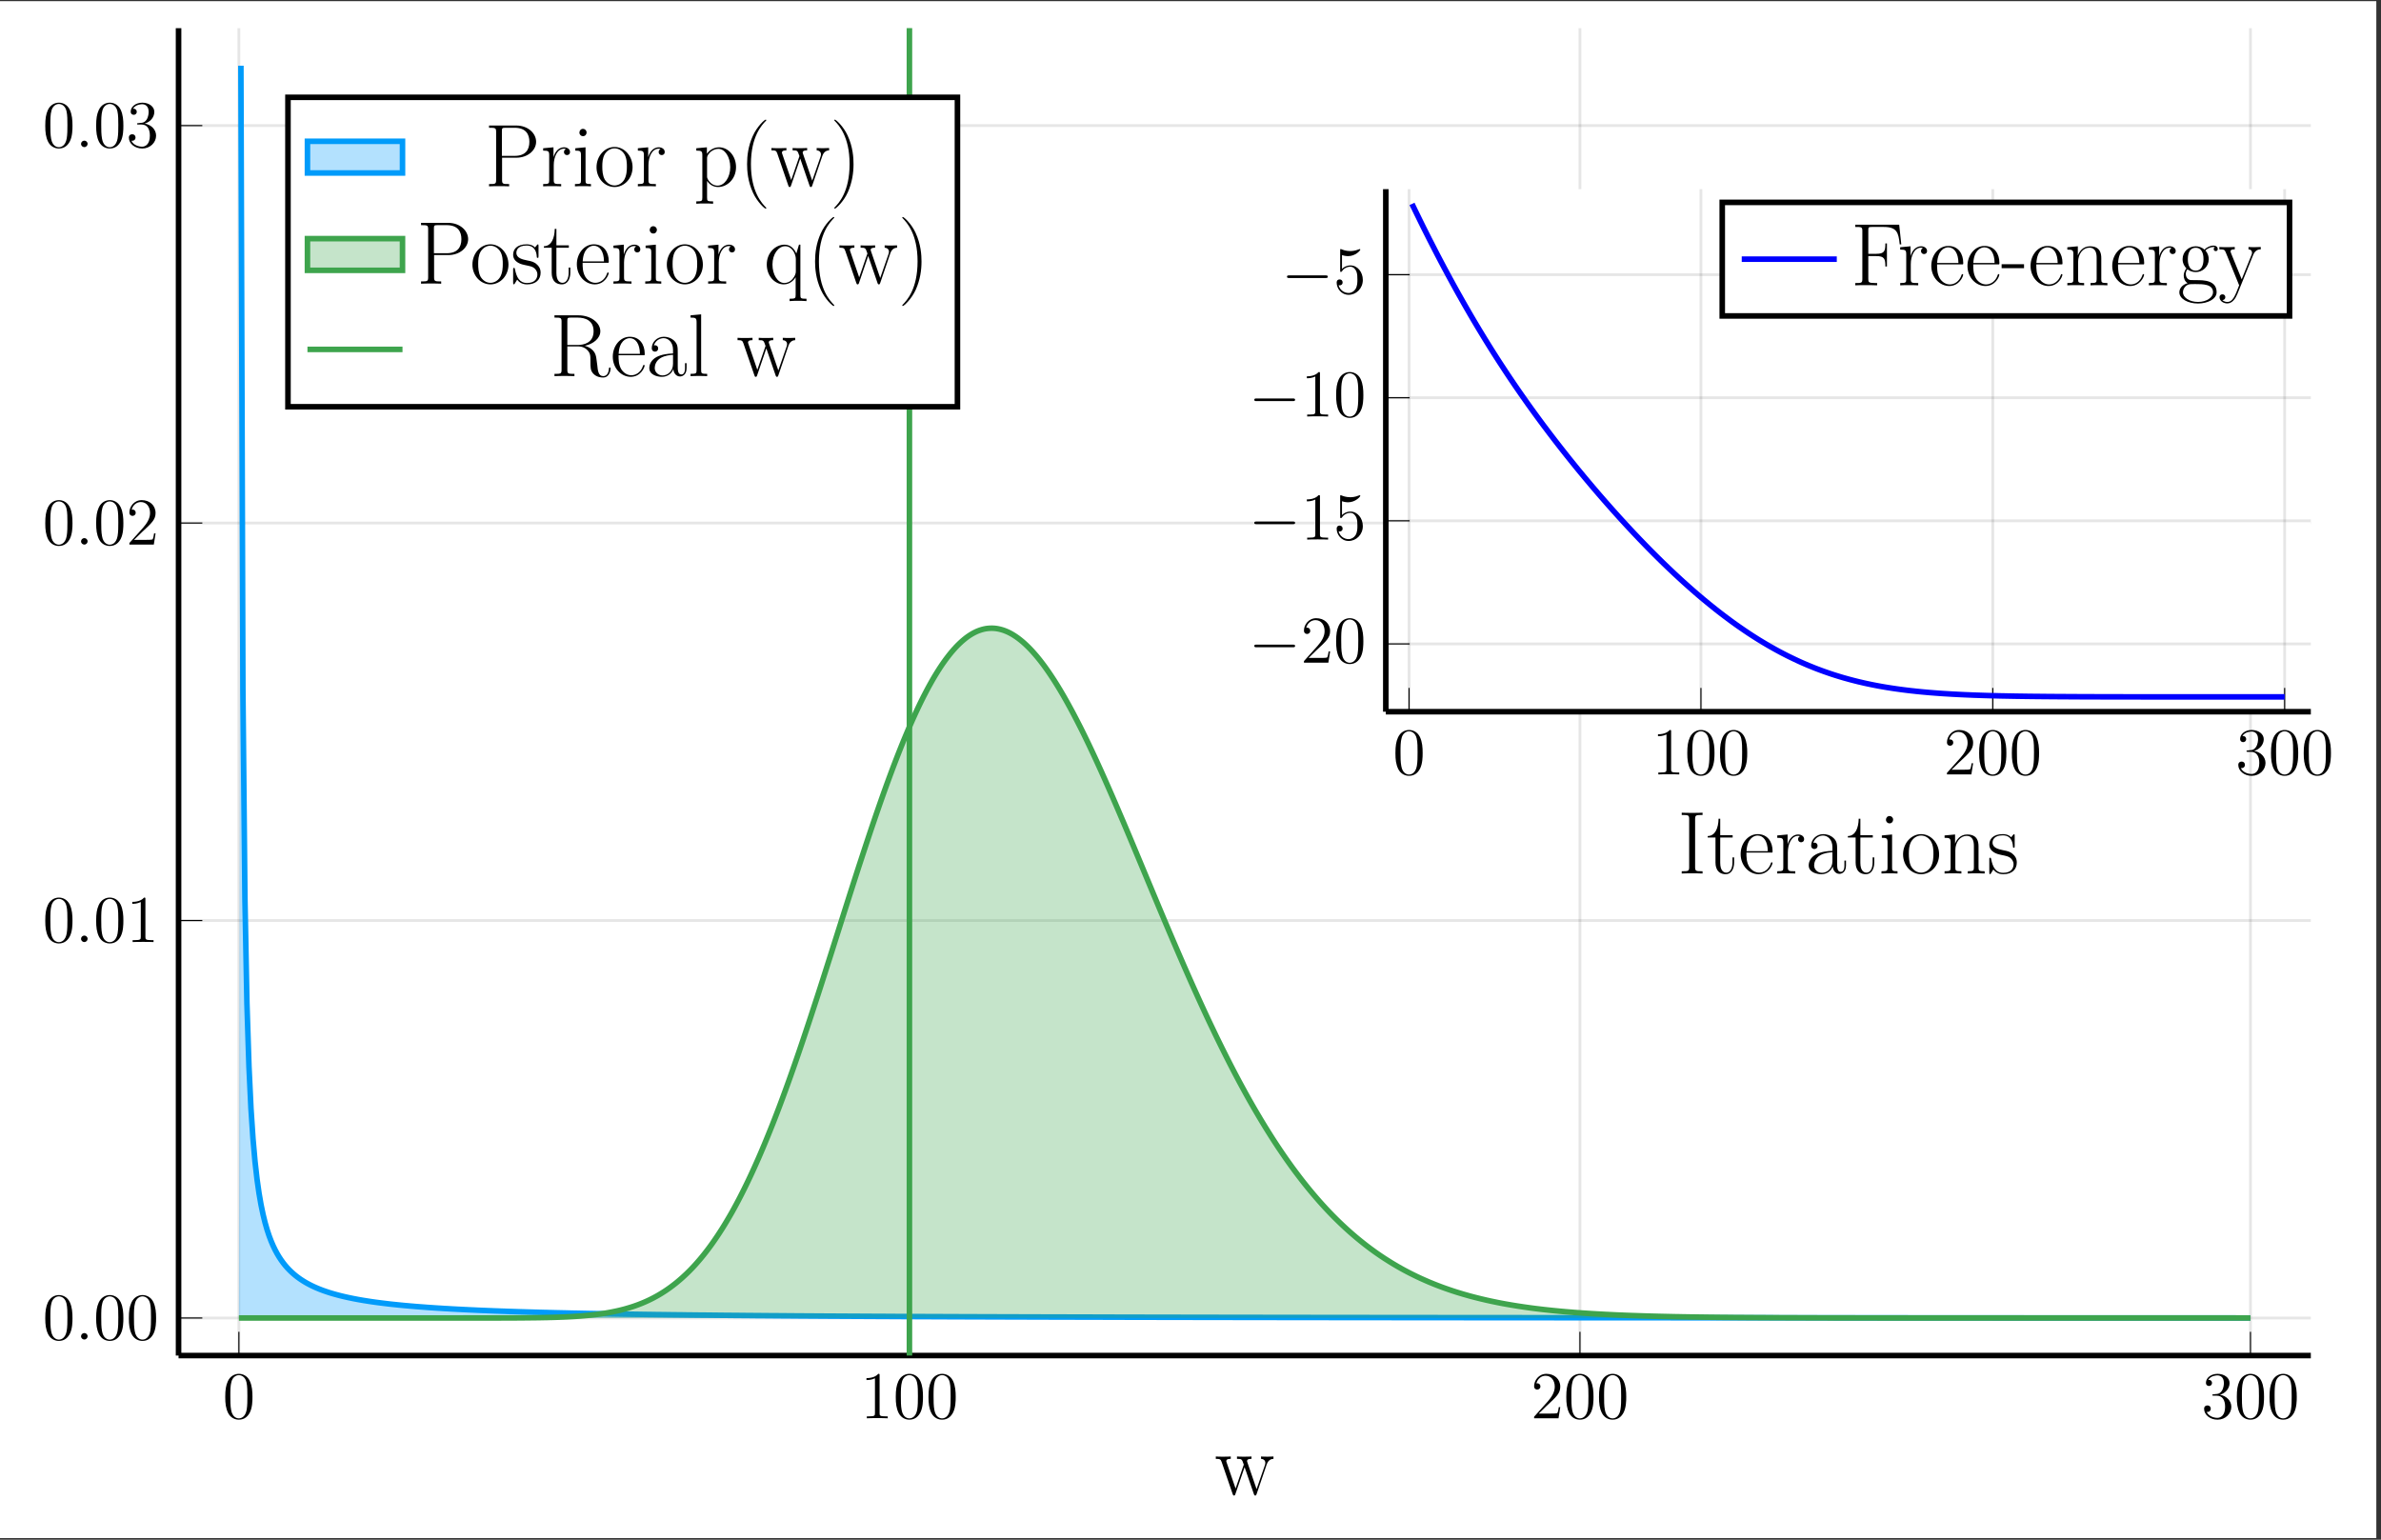 <?xml version="1.0" encoding="UTF-8"?>
<svg xmlns="http://www.w3.org/2000/svg" xmlns:xlink="http://www.w3.org/1999/xlink" width="425.155pt" height="274.949pt" viewBox="0 0 425.155 274.949" version="1.2">
<rect x="0" y="0" width="425.155" height="274.949" fill="#333333" stroke="none"/>
<defs>
<g>
<symbol overflow="visible" id="glyph-1731942715233065-0-0">
<path style="stroke:none;" d=""/>
</symbol>
<symbol overflow="visible" id="glyph-1731942715233065-0-1">
<path style="stroke:none;" d="M 5.344 -3.812 C 5.344 -4.812 5.281 -5.781 4.859 -6.688 C 4.375 -7.672 3.516 -7.938 2.922 -7.938 C 2.234 -7.938 1.391 -7.594 0.938 -6.594 C 0.609 -5.844 0.484 -5.109 0.484 -3.812 C 0.484 -2.656 0.578 -1.797 1 -0.938 C 1.469 -0.031 2.297 0.25 2.906 0.25 C 3.953 0.25 4.547 -0.375 4.891 -1.062 C 5.328 -1.953 5.344 -3.125 5.344 -3.812 Z M 2.906 0.016 C 2.531 0.016 1.75 -0.203 1.531 -1.5 C 1.391 -2.219 1.391 -3.125 1.391 -3.969 C 1.391 -4.938 1.391 -5.828 1.594 -6.531 C 1.797 -7.328 2.406 -7.703 2.906 -7.703 C 3.359 -7.703 4.062 -7.422 4.281 -6.406 C 4.438 -5.719 4.438 -4.781 4.438 -3.969 C 4.438 -3.156 4.438 -2.25 4.312 -1.531 C 4.078 -0.219 3.328 0.016 2.906 0.016 Z M 2.906 0.016 "/>
</symbol>
<symbol overflow="visible" id="glyph-1731942715233065-0-2">
<path style="stroke:none;" d="M 3.438 -7.656 C 3.438 -7.922 3.438 -7.938 3.203 -7.938 C 2.906 -7.609 2.312 -7.172 1.094 -7.172 L 1.094 -6.828 C 1.359 -6.828 1.953 -6.828 2.609 -7.141 L 2.609 -0.922 C 2.609 -0.484 2.578 -0.344 1.531 -0.344 L 1.156 -0.344 L 1.156 0 C 1.484 -0.031 2.641 -0.031 3.031 -0.031 C 3.422 -0.031 4.578 -0.031 4.891 0 L 4.891 -0.344 L 4.531 -0.344 C 3.469 -0.344 3.438 -0.484 3.438 -0.922 Z M 3.438 -7.656 "/>
</symbol>
<symbol overflow="visible" id="glyph-1731942715233065-0-3">
<path style="stroke:none;" d="M 5.25 -2 L 4.984 -2 C 4.953 -1.797 4.859 -1.141 4.734 -0.953 C 4.656 -0.844 3.969 -0.844 3.609 -0.844 L 1.406 -0.844 C 1.734 -1.125 2.453 -1.891 2.766 -2.172 C 4.578 -3.844 5.25 -4.469 5.25 -5.641 C 5.25 -7.016 4.172 -7.938 2.781 -7.938 C 1.391 -7.938 0.578 -6.75 0.578 -5.734 C 0.578 -5.125 1.109 -5.125 1.141 -5.125 C 1.391 -5.125 1.703 -5.297 1.703 -5.688 C 1.703 -6.016 1.484 -6.25 1.141 -6.25 C 1.031 -6.25 1.016 -6.25 0.984 -6.234 C 1.203 -7.047 1.844 -7.594 2.625 -7.594 C 3.641 -7.594 4.266 -6.75 4.266 -5.641 C 4.266 -4.625 3.672 -3.75 3 -2.984 L 0.578 -0.281 L 0.578 0 L 4.938 0 Z M 5.25 -2 "/>
</symbol>
<symbol overflow="visible" id="glyph-1731942715233065-0-4">
<path style="stroke:none;" d="M 2.203 -4.281 C 2 -4.281 1.953 -4.266 1.953 -4.156 C 1.953 -4.031 2 -4.031 2.219 -4.031 L 2.766 -4.031 C 3.781 -4.031 4.234 -3.203 4.234 -2.047 C 4.234 -0.484 3.422 -0.078 2.844 -0.078 C 2.266 -0.078 1.297 -0.344 0.938 -1.141 C 1.328 -1.078 1.672 -1.297 1.672 -1.719 C 1.672 -2.062 1.422 -2.297 1.094 -2.297 C 0.797 -2.297 0.484 -2.141 0.484 -1.688 C 0.484 -0.625 1.547 0.25 2.875 0.25 C 4.297 0.25 5.344 -0.828 5.344 -2.047 C 5.344 -3.141 4.469 -4 3.312 -4.203 C 4.359 -4.5 5.031 -5.375 5.031 -6.297 C 5.031 -7.25 4.047 -7.938 2.891 -7.938 C 1.688 -7.938 0.812 -7.203 0.812 -6.344 C 0.812 -5.859 1.188 -5.766 1.359 -5.766 C 1.609 -5.766 1.891 -5.938 1.891 -6.297 C 1.891 -6.688 1.609 -6.859 1.344 -6.859 C 1.281 -6.859 1.25 -6.859 1.219 -6.844 C 1.672 -7.656 2.797 -7.656 2.859 -7.656 C 3.25 -7.656 4.016 -7.469 4.016 -6.297 C 4.016 -6.078 3.984 -5.406 3.641 -4.891 C 3.281 -4.375 2.875 -4.328 2.547 -4.328 Z M 2.203 -4.281 "/>
</symbol>
<symbol overflow="visible" id="glyph-1731942715233065-0-5">
<path style="stroke:none;" d="M 1.531 -6.844 C 2.047 -6.672 2.453 -6.656 2.594 -6.656 C 3.938 -6.656 4.797 -7.656 4.797 -7.812 C 4.797 -7.859 4.781 -7.922 4.703 -7.922 C 4.672 -7.922 4.656 -7.922 4.547 -7.875 C 3.875 -7.594 3.312 -7.562 3 -7.562 C 2.203 -7.562 1.641 -7.797 1.422 -7.891 C 1.344 -7.922 1.312 -7.922 1.297 -7.922 C 1.203 -7.922 1.203 -7.859 1.203 -7.656 L 1.203 -4.125 C 1.203 -3.906 1.203 -3.828 1.344 -3.828 C 1.406 -3.828 1.422 -3.844 1.547 -3.984 C 1.875 -4.484 2.438 -4.766 3.031 -4.766 C 3.672 -4.766 3.969 -4.172 4.078 -3.969 C 4.281 -3.516 4.281 -2.922 4.281 -2.469 C 4.281 -2.016 4.281 -1.344 3.953 -0.797 C 3.688 -0.375 3.219 -0.078 2.703 -0.078 C 1.906 -0.078 1.141 -0.609 0.922 -1.484 C 0.984 -1.453 1.047 -1.438 1.109 -1.438 C 1.312 -1.438 1.641 -1.562 1.641 -1.969 C 1.641 -2.297 1.406 -2.5 1.109 -2.5 C 0.891 -2.5 0.578 -2.391 0.578 -1.922 C 0.578 -0.906 1.391 0.25 2.719 0.25 C 4.078 0.25 5.25 -0.891 5.25 -2.406 C 5.25 -3.812 4.297 -5 3.047 -5 C 2.359 -5 1.844 -4.703 1.531 -4.375 Z M 1.531 -6.844 "/>
</symbol>
<symbol overflow="visible" id="glyph-1731942715233065-1-0">
<path style="stroke:none;" d=""/>
</symbol>
<symbol overflow="visible" id="glyph-1731942715233065-1-1">
<path style="stroke:none;" d="M 2.203 -0.578 C 2.203 -0.922 1.906 -1.156 1.625 -1.156 C 1.281 -1.156 1.031 -0.875 1.031 -0.578 C 1.031 -0.234 1.328 0 1.609 0 C 1.953 0 2.203 -0.281 2.203 -0.578 Z M 2.203 -0.578 "/>
</symbol>
<symbol overflow="visible" id="glyph-1731942715233065-2-0">
<path style="stroke:none;" d=""/>
</symbol>
<symbol overflow="visible" id="glyph-1731942715233065-2-1">
<path style="stroke:none;" d="M 10.453 -6.422 L 10.453 -6.844 C 10.125 -6.828 9.812 -6.812 9.5 -6.812 C 9.188 -6.812 8.516 -6.812 8.234 -6.844 L 8.234 -6.422 C 8.734 -6.391 9 -6.109 9 -5.703 C 9 -5.594 8.969 -5.453 8.938 -5.344 L 7.438 -1.016 L 5.828 -5.703 C 5.797 -5.828 5.734 -5.953 5.734 -6.016 C 5.734 -6.422 6.281 -6.422 6.531 -6.422 L 6.531 -6.844 C 6.172 -6.812 5.5 -6.812 5.125 -6.812 C 4.719 -6.812 4.312 -6.812 3.938 -6.844 L 3.938 -6.422 C 4.812 -6.422 4.812 -6.391 5.156 -5.391 L 3.688 -1.125 L 2.109 -5.719 C 2.031 -5.938 2.031 -5.969 2.031 -6.016 C 2.031 -6.422 2.578 -6.422 2.828 -6.422 L 2.828 -6.844 C 2.453 -6.812 1.781 -6.812 1.391 -6.812 C 1.031 -6.812 0.5 -6.812 0.156 -6.844 L 0.156 -6.422 C 0.859 -6.422 1.031 -6.375 1.203 -5.859 L 3.172 -0.125 C 3.234 0.078 3.281 0.125 3.406 0.125 C 3.516 0.125 3.578 0.094 3.656 -0.141 L 5.297 -4.953 L 6.953 -0.141 C 7.031 0.094 7.094 0.125 7.203 0.125 C 7.328 0.125 7.375 0.078 7.438 -0.125 L 9.25 -5.438 C 9.578 -6.375 10.219 -6.406 10.453 -6.422 Z M 10.453 -6.422 "/>
</symbol>
<symbol overflow="visible" id="glyph-1731942715233065-2-2">
<path style="stroke:none;" d="M 9.234 -7.953 C 9.234 -9.469 7.781 -10.859 5.688 -10.859 L 0.828 -10.859 L 0.828 -10.453 C 1.922 -10.453 2.094 -10.453 2.094 -9.734 L 2.094 -1.125 C 2.094 -0.406 1.922 -0.406 0.828 -0.406 L 0.828 0 C 1.281 -0.031 2.125 -0.031 2.625 -0.031 C 3.125 -0.031 3.953 -0.031 4.422 0 L 4.422 -0.406 C 3.328 -0.406 3.156 -0.406 3.156 -1.125 L 3.156 -5.109 L 5.688 -5.109 C 7.75 -5.109 9.234 -6.438 9.234 -7.953 Z M 8.031 -7.953 C 8.031 -6.5 7.328 -5.438 5.391 -5.438 L 3.125 -5.438 L 3.125 -9.828 C 3.125 -10.375 3.156 -10.453 3.781 -10.453 L 5.391 -10.453 C 7.438 -10.453 8.031 -9.266 8.031 -7.953 Z M 8.031 -7.953 "/>
</symbol>
<symbol overflow="visible" id="glyph-1731942715233065-2-3">
<path style="stroke:none;" d="M 5.297 -6.141 C 5.297 -6.656 4.781 -6.969 4.25 -6.969 C 3.031 -6.969 2.516 -5.797 2.359 -5.234 L 2.344 -5.234 L 2.344 -6.969 L 0.5 -6.797 L 0.5 -6.375 C 1.438 -6.375 1.578 -6.281 1.578 -5.516 L 1.578 -1.094 C 1.578 -0.5 1.516 -0.406 0.5 -0.406 L 0.5 0 C 0.875 -0.031 1.609 -0.031 2.016 -0.031 C 2.484 -0.031 3.297 -0.031 3.719 0 L 3.719 -0.406 C 2.578 -0.406 2.391 -0.406 2.391 -1.125 L 2.391 -3.75 C 2.391 -5.281 3.031 -6.719 4.234 -6.719 C 4.344 -6.719 4.453 -6.703 4.562 -6.656 C 4.562 -6.656 4.219 -6.531 4.219 -6.125 C 4.219 -5.734 4.516 -5.578 4.75 -5.578 C 4.953 -5.578 5.297 -5.688 5.297 -6.141 Z M 5.297 -6.141 "/>
</symbol>
<symbol overflow="visible" id="glyph-1731942715233065-2-4">
<path style="stroke:none;" d="M 3.406 0 L 3.406 -0.406 C 2.469 -0.406 2.438 -0.516 2.438 -1.078 L 2.438 -6.969 L 0.609 -6.797 L 0.609 -6.375 C 1.5 -6.375 1.625 -6.281 1.625 -5.516 L 1.625 -1.094 C 1.625 -0.5 1.562 -0.406 0.547 -0.406 L 0.547 0 C 0.922 -0.031 1.609 -0.031 2 -0.031 C 2.391 -0.031 3.031 -0.031 3.406 0 Z M 2.625 -9.609 C 2.625 -9.984 2.328 -10.266 1.984 -10.266 C 1.609 -10.266 1.344 -9.953 1.344 -9.609 C 1.344 -9.219 1.641 -8.953 1.969 -8.953 C 2.359 -8.953 2.625 -9.25 2.625 -9.609 Z M 2.625 -9.609 "/>
</symbol>
<symbol overflow="visible" id="glyph-1731942715233065-2-5">
<path style="stroke:none;" d="M 6.859 -3.406 C 6.859 -5.438 5.375 -7.031 3.641 -7.031 C 1.906 -7.031 0.422 -5.438 0.422 -3.406 C 0.422 -1.406 1.906 0.125 3.641 0.125 C 5.375 0.125 6.859 -1.406 6.859 -3.406 Z M 5.844 -3.531 C 5.844 -2.906 5.812 -1.953 5.375 -1.188 C 4.938 -0.469 4.25 -0.156 3.641 -0.156 C 2.891 -0.156 2.266 -0.609 1.891 -1.219 C 1.5 -1.938 1.453 -2.828 1.453 -3.531 C 1.453 -4.203 1.484 -5.031 1.891 -5.734 C 2.219 -6.266 2.828 -6.781 3.641 -6.781 C 4.359 -6.781 4.969 -6.375 5.344 -5.828 C 5.844 -5.078 5.844 -4.031 5.844 -3.531 Z M 5.844 -3.531 "/>
</symbol>
<symbol overflow="visible" id="glyph-1731942715233065-2-6">
<path style="stroke:none;" d="M 7.594 -3.438 C 7.594 -5.438 6.203 -6.969 4.562 -6.969 C 3.609 -6.969 2.828 -6.438 2.391 -5.812 L 2.391 -6.969 L 0.5 -6.797 L 0.5 -6.375 C 1.438 -6.375 1.578 -6.281 1.578 -5.516 L 1.578 2 C 1.578 2.609 1.516 2.688 0.5 2.688 L 0.5 3.109 C 0.875 3.062 1.578 3.062 1.984 3.062 C 2.406 3.062 3.125 3.062 3.5 3.109 L 3.5 2.688 C 2.484 2.688 2.422 2.625 2.422 2 L 2.422 -0.969 C 2.875 -0.297 3.547 0.125 4.391 0.125 C 5.984 0.125 7.594 -1.266 7.594 -3.438 Z M 6.562 -3.422 C 6.562 -1.609 5.547 -0.125 4.297 -0.125 C 3.719 -0.125 3.109 -0.391 2.625 -1.141 C 2.422 -1.5 2.422 -1.594 2.422 -1.844 L 2.422 -5 C 2.422 -5.219 2.422 -5.547 3.031 -6.141 C 3.125 -6.203 3.656 -6.688 4.453 -6.688 C 5.609 -6.688 6.562 -5.234 6.562 -3.422 Z M 6.562 -3.422 "/>
</symbol>
<symbol overflow="visible" id="glyph-1731942715233065-2-7">
<path style="stroke:none;" d="M 4.875 3.875 C 4.875 3.875 4.875 3.828 4.812 3.781 C 4.094 3.031 2.125 1 2.125 -3.953 C 2.125 -8.922 4.062 -10.938 4.828 -11.734 C 4.828 -11.734 4.875 -11.781 4.875 -11.828 C 4.875 -11.875 4.812 -11.906 4.75 -11.906 C 4.578 -11.906 3.234 -10.734 2.453 -8.984 C 1.656 -7.219 1.438 -5.5 1.438 -3.984 C 1.438 -2.828 1.547 -0.891 2.5 1.156 C 3.266 2.812 4.562 3.984 4.75 3.984 C 4.828 3.984 4.875 3.938 4.875 3.875 Z M 4.875 3.875 "/>
</symbol>
<symbol overflow="visible" id="glyph-1731942715233065-2-8">
<path style="stroke:none;" d="M 4.188 -3.953 C 4.188 -5.109 4.078 -7.047 3.125 -9.094 C 2.359 -10.75 1.047 -11.906 0.859 -11.906 C 0.812 -11.906 0.75 -11.891 0.75 -11.812 C 0.75 -11.812 0.766 -11.766 0.781 -11.734 C 1.547 -10.938 3.484 -8.922 3.484 -3.984 C 3.484 0.984 1.562 3 0.781 3.797 C 0.766 3.828 0.75 3.875 0.75 3.875 C 0.75 3.953 0.812 3.984 0.859 3.984 C 1.031 3.984 2.391 2.797 3.172 1.047 C 3.953 -0.719 4.188 -2.438 4.188 -3.953 Z M 4.188 -3.953 "/>
</symbol>
<symbol overflow="visible" id="glyph-1731942715233065-2-9">
<path style="stroke:none;" d="M 5.297 -1.969 C 5.297 -2.781 4.875 -3.219 4.656 -3.406 C 4.188 -3.891 3.625 -4.016 2.953 -4.141 C 2.078 -4.328 0.969 -4.547 0.969 -5.516 C 0.969 -5.938 1.188 -6.812 2.797 -6.812 C 4.5 -6.812 4.594 -5.219 4.625 -4.703 C 4.641 -4.625 4.719 -4.609 4.766 -4.609 C 4.922 -4.609 4.922 -4.656 4.922 -4.938 L 4.922 -6.719 C 4.922 -7 4.906 -7.016 4.797 -7.016 C 4.734 -7.016 4.719 -7 4.531 -6.766 C 4.484 -6.703 4.344 -6.531 4.297 -6.469 C 3.781 -7.016 3.062 -7.031 2.797 -7.031 C 1.031 -7.031 0.391 -6.109 0.391 -5.188 C 0.391 -3.75 2.016 -3.422 2.484 -3.328 C 3.484 -3.125 3.828 -3.047 4.172 -2.766 C 4.375 -2.578 4.719 -2.234 4.719 -1.656 C 4.719 -0.984 4.344 -0.125 2.875 -0.125 C 1.5 -0.125 1 -1.172 0.719 -2.578 C 0.672 -2.797 0.672 -2.812 0.547 -2.812 C 0.406 -2.812 0.391 -2.797 0.391 -2.484 L 0.391 -0.188 C 0.391 0.094 0.406 0.109 0.516 0.109 C 0.594 0.109 0.609 0.094 0.688 -0.031 L 1.109 -0.719 C 1.438 -0.281 1.984 0.125 2.875 0.125 C 4.453 0.125 5.297 -0.734 5.297 -1.969 Z M 5.297 -1.969 "/>
</symbol>
<symbol overflow="visible" id="glyph-1731942715233065-2-10">
<path style="stroke:none;" d="M 4.891 -1.969 L 4.891 -2.875 L 4.594 -2.875 L 4.594 -1.984 C 4.594 -0.891 4.172 -0.156 3.5 -0.156 C 3.031 -0.156 2.406 -0.484 2.406 -1.922 L 2.406 -6.422 L 4.625 -6.422 L 4.625 -6.844 L 2.406 -6.844 L 2.406 -9.781 L 2.109 -9.781 C 2.078 -8.141 1.531 -6.719 0.172 -6.688 L 0.172 -6.422 L 1.562 -6.422 L 1.562 -1.953 C 1.562 -1.656 1.562 0.125 3.406 0.125 C 4.344 0.125 4.891 -0.797 4.891 -1.969 Z M 4.891 -1.969 "/>
</symbol>
<symbol overflow="visible" id="glyph-1731942715233065-2-11">
<path style="stroke:none;" d="M 6.125 -4 C 6.125 -5.609 5.266 -7.031 3.453 -7.031 C 1.766 -7.031 0.422 -5.422 0.422 -3.469 C 0.422 -1.406 1.938 0.125 3.625 0.125 C 5.406 0.125 6.109 -1.562 6.109 -1.891 C 6.109 -2 5.984 -2 5.984 -2 C 5.875 -2 5.859 -1.969 5.797 -1.781 C 5.438 -0.703 4.562 -0.156 3.734 -0.156 C 3.047 -0.156 2.375 -0.547 1.938 -1.234 C 1.453 -2.047 1.453 -2.984 1.453 -3.734 L 6.062 -3.734 C 6.125 -3.797 6.125 -3.828 6.125 -4 Z M 5.266 -3.984 L 1.469 -3.984 C 1.578 -6.266 2.797 -6.781 3.438 -6.781 C 4.516 -6.781 5.25 -5.766 5.266 -3.984 Z M 5.266 -3.984 "/>
</symbol>
<symbol overflow="visible" id="glyph-1731942715233065-2-12">
<path style="stroke:none;" d="M 7.625 3.109 L 7.625 2.688 C 6.594 2.688 6.531 2.625 6.531 2 L 6.531 -6.969 L 6.281 -6.969 L 5.812 -5.391 C 5.438 -6.234 4.766 -6.969 3.703 -6.969 C 2.078 -6.969 0.531 -5.516 0.531 -3.422 C 0.531 -1.344 1.984 0.125 3.578 0.125 C 4.797 0.125 5.484 -0.812 5.688 -1.156 L 5.688 2 C 5.688 2.609 5.625 2.688 4.609 2.688 L 4.609 3.109 C 5 3.062 5.688 3.062 6.109 3.062 C 6.516 3.062 7.234 3.062 7.625 3.109 Z M 5.719 -2.172 C 5.719 -1.5 5.156 -0.859 5.109 -0.812 C 4.609 -0.25 4.047 -0.125 3.656 -0.125 C 2.469 -0.125 1.547 -1.641 1.547 -3.406 C 1.547 -5.266 2.594 -6.688 3.812 -6.688 C 5.094 -6.688 5.719 -5.234 5.719 -4.406 Z M 5.719 -2.172 "/>
</symbol>
<symbol overflow="visible" id="glyph-1731942715233065-2-13">
<path style="stroke:none;" d="M 10.844 -1.344 C 10.844 -1.438 10.844 -1.547 10.703 -1.547 C 10.578 -1.547 10.562 -1.453 10.562 -1.391 C 10.484 -0.344 10.016 0 9.531 0 C 8.656 0 8.562 -1 8.469 -1.969 C 8.422 -2.312 8.375 -2.547 8.344 -2.891 C 8.25 -3.688 8.125 -4.844 6.234 -5.422 C 7.75 -5.719 9.016 -6.75 9.016 -8.016 C 9.016 -9.516 7.328 -10.859 5.109 -10.859 L 0.828 -10.859 L 0.828 -10.453 C 1.922 -10.453 2.094 -10.453 2.094 -9.734 L 2.094 -1.125 C 2.094 -0.406 1.922 -0.406 0.828 -0.406 L 0.828 0 C 1.281 -0.031 2.109 -0.031 2.609 -0.031 C 3.109 -0.031 3.922 -0.031 4.391 0 L 4.391 -0.406 C 3.297 -0.406 3.125 -0.406 3.125 -1.125 L 3.125 -5.312 L 4.984 -5.312 C 5.891 -5.312 6.391 -4.953 6.609 -4.734 C 7.25 -4.125 7.25 -3.688 7.25 -2.609 C 7.25 -1.547 7.25 -1 7.734 -0.469 C 8.328 0.188 9.141 0.25 9.5 0.25 C 10.672 0.25 10.844 -1.062 10.844 -1.344 Z M 7.812 -8.016 C 7.812 -5.969 6.125 -5.562 4.938 -5.562 L 3.125 -5.562 L 3.125 -9.828 C 3.125 -10.375 3.156 -10.453 3.781 -10.453 L 4.953 -10.453 C 6.266 -10.453 7.812 -9.984 7.812 -8.016 Z M 7.812 -8.016 "/>
</symbol>
<symbol overflow="visible" id="glyph-1731942715233065-2-14">
<path style="stroke:none;" d="M 7.141 -1.422 L 7.141 -2.312 L 6.859 -2.312 L 6.859 -1.406 C 6.859 -0.422 6.422 -0.297 6.219 -0.297 C 5.562 -0.297 5.562 -1.125 5.562 -1.828 L 5.562 -4.125 C 5.562 -5.172 5.562 -5.719 4.906 -6.344 C 4.312 -6.875 3.625 -7.031 3.078 -7.031 C 1.828 -7.031 0.922 -6.047 0.922 -5 C 0.922 -4.406 1.406 -4.375 1.5 -4.375 C 1.703 -4.375 2.062 -4.5 2.062 -4.953 C 2.062 -5.344 1.766 -5.516 1.5 -5.516 C 1.438 -5.516 1.359 -5.5 1.297 -5.484 C 1.641 -6.484 2.5 -6.781 3.047 -6.781 C 3.844 -6.781 4.719 -6.078 4.719 -4.734 L 4.719 -4.047 C 3.781 -4.016 2.656 -3.875 1.766 -3.406 C 0.766 -2.844 0.484 -2.047 0.484 -1.453 C 0.484 -0.219 1.906 0.125 2.75 0.125 C 3.625 0.125 4.438 -0.359 4.781 -1.266 C 4.812 -0.578 5.266 0.062 5.969 0.062 C 6.297 0.062 7.141 -0.156 7.141 -1.422 Z M 4.719 -2.219 C 4.719 -0.828 3.734 -0.125 2.859 -0.125 C 2.062 -0.125 1.453 -0.719 1.453 -1.453 C 1.453 -1.922 1.656 -2.766 2.578 -3.281 C 3.344 -3.703 4.219 -3.766 4.719 -3.797 Z M 4.719 -2.219 "/>
</symbol>
<symbol overflow="visible" id="glyph-1731942715233065-2-15">
<path style="stroke:none;" d="M 3.516 0 L 3.516 -0.406 C 2.5 -0.406 2.438 -0.484 2.438 -1.094 L 2.438 -11.031 L 0.547 -10.859 L 0.547 -10.453 C 1.484 -10.453 1.625 -10.359 1.625 -9.594 L 1.625 -1.094 C 1.625 -0.5 1.562 -0.406 0.547 -0.406 L 0.547 0 C 0.922 -0.031 1.625 -0.031 2.016 -0.031 C 2.438 -0.031 3.141 -0.031 3.516 0 Z M 3.516 0 "/>
</symbol>
<symbol overflow="visible" id="glyph-1731942715233065-2-16">
<path style="stroke:none;" d="M 4.469 0 L 4.469 -0.406 C 3.328 -0.406 3.141 -0.406 3.141 -1.125 L 3.141 -9.734 C 3.141 -10.453 3.328 -10.453 4.469 -10.453 L 4.469 -10.859 C 3.953 -10.828 3.156 -10.828 2.609 -10.828 C 2.062 -10.828 1.25 -10.828 0.75 -10.859 L 0.75 -10.453 C 1.891 -10.453 2.078 -10.453 2.078 -9.734 L 2.078 -1.125 C 2.078 -0.406 1.891 -0.406 0.75 -0.406 L 0.75 0 C 1.25 -0.031 2.062 -0.031 2.609 -0.031 C 3.156 -0.031 3.953 -0.031 4.469 0 Z M 4.469 0 "/>
</symbol>
<symbol overflow="visible" id="glyph-1731942715233065-2-17">
<path style="stroke:none;" d="M 7.688 0 L 7.688 -0.406 C 6.672 -0.406 6.594 -0.484 6.594 -1.094 L 6.594 -4.828 C 6.594 -5.641 6.438 -6.969 4.562 -6.969 C 3.312 -6.969 2.656 -6 2.422 -5.359 L 2.406 -5.359 L 2.406 -6.969 L 0.531 -6.797 L 0.531 -6.375 C 1.469 -6.375 1.609 -6.281 1.609 -5.516 L 1.609 -1.094 C 1.609 -0.5 1.547 -0.406 0.531 -0.406 L 0.531 0 C 0.906 -0.031 1.609 -0.031 2.016 -0.031 C 2.438 -0.031 3.156 -0.031 3.531 0 L 3.531 -0.406 C 2.516 -0.406 2.453 -0.484 2.453 -1.094 L 2.453 -4.156 C 2.453 -5.609 3.344 -6.719 4.453 -6.719 C 5.625 -6.719 5.766 -5.656 5.766 -4.906 L 5.766 -1.094 C 5.766 -0.5 5.688 -0.406 4.672 -0.406 L 4.672 0 C 5.062 -0.031 5.766 -0.031 6.172 -0.031 C 6.578 -0.031 7.297 -0.031 7.688 0 Z M 7.688 0 "/>
</symbol>
<symbol overflow="visible" id="glyph-1731942715233065-2-18">
<path style="stroke:none;" d="M 9.031 -7.312 L 8.656 -10.828 L 0.812 -10.828 L 0.812 -10.422 C 1.906 -10.422 2.078 -10.422 2.078 -9.703 L 2.078 -1.125 C 2.078 -0.406 1.906 -0.406 0.812 -0.406 L 0.812 0 C 1.266 -0.031 2.156 -0.031 2.656 -0.031 C 3.312 -0.031 4.078 -0.031 4.719 0 L 4.719 -0.406 L 4.375 -0.406 C 3.172 -0.406 3.141 -0.578 3.141 -1.141 L 3.141 -5.219 L 4.562 -5.219 C 6.047 -5.219 6.188 -4.688 6.188 -3.359 L 6.469 -3.359 L 6.469 -7.484 L 6.188 -7.484 C 6.188 -6.156 6.047 -5.625 4.562 -5.625 L 3.141 -5.625 L 3.141 -9.797 C 3.141 -10.344 3.172 -10.422 3.797 -10.422 L 5.859 -10.422 C 8.25 -10.422 8.531 -9.438 8.75 -7.312 Z M 9.031 -7.312 "/>
</symbol>
<symbol overflow="visible" id="glyph-1731942715233065-2-19">
<path style="stroke:none;" d="M 4.062 -3.062 L 4.062 -3.766 L 0.062 -3.766 L 0.062 -3.062 Z M 4.062 -3.062 "/>
</symbol>
<symbol overflow="visible" id="glyph-1731942715233065-2-20">
<path style="stroke:none;" d="M 7.172 -6.469 C 7.172 -6.781 6.938 -7.094 6.422 -7.094 C 5.797 -7.094 5.234 -6.797 4.781 -6.375 C 4.312 -6.812 3.734 -6.969 3.234 -6.969 C 1.969 -6.969 0.891 -5.984 0.891 -4.656 C 0.891 -3.75 1.422 -3.188 1.578 -3.016 C 1.094 -2.469 1.094 -1.812 1.094 -1.734 C 1.094 -1.312 1.25 -0.719 1.797 -0.375 C 0.969 -0.172 0.312 0.469 0.312 1.25 C 0.312 2.406 1.828 3.25 3.641 3.25 C 5.391 3.25 6.969 2.438 6.969 1.234 C 6.969 -0.922 4.609 -0.922 3.391 -0.922 C 3.016 -0.922 2.375 -0.922 2.297 -0.938 C 1.797 -1.016 1.469 -1.469 1.469 -2.016 C 1.469 -2.156 1.469 -2.516 1.766 -2.859 C 2.062 -2.625 2.594 -2.359 3.234 -2.359 C 4.484 -2.359 5.562 -3.344 5.562 -4.656 C 5.562 -5.078 5.438 -5.703 4.969 -6.203 C 5.406 -6.688 6.062 -6.844 6.422 -6.844 C 6.484 -6.844 6.578 -6.844 6.672 -6.797 C 6.594 -6.781 6.453 -6.719 6.453 -6.453 C 6.453 -6.25 6.594 -6.109 6.812 -6.109 C 7.047 -6.109 7.172 -6.266 7.172 -6.469 Z M 4.625 -4.656 C 4.625 -4.344 4.625 -2.625 3.234 -2.625 C 1.828 -2.625 1.828 -4.344 1.828 -4.656 C 1.828 -4.984 1.828 -6.703 3.234 -6.703 C 4.625 -6.703 4.625 -4.984 4.625 -4.656 Z M 6.328 1.25 C 6.328 2.125 5.234 2.969 3.641 2.969 C 2.047 2.969 0.953 2.125 0.953 1.25 C 0.953 0.766 1.219 0.297 1.578 0.047 C 1.969 -0.219 2.125 -0.219 3.219 -0.219 C 4.516 -0.219 6.328 -0.219 6.328 1.25 Z M 6.328 1.25 "/>
</symbol>
<symbol overflow="visible" id="glyph-1731942715233065-2-21">
<path style="stroke:none;" d="M 7.547 -6.422 L 7.547 -6.844 L 6.531 -6.812 C 6.203 -6.812 5.672 -6.812 5.359 -6.844 L 5.359 -6.422 C 5.969 -6.375 5.984 -5.938 5.984 -5.812 C 5.984 -5.641 5.953 -5.562 5.875 -5.375 L 4.141 -1.078 L 2.25 -5.719 C 2.156 -5.922 2.156 -6.047 2.156 -6.047 C 2.156 -6.391 2.531 -6.422 2.906 -6.422 L 2.906 -6.844 C 2.531 -6.812 1.844 -6.812 1.453 -6.812 C 1.016 -6.812 0.516 -6.812 0.156 -6.844 L 0.156 -6.422 C 1.016 -6.422 1.109 -6.344 1.312 -5.844 L 3.688 0 C 2.969 1.875 2.562 2.969 1.562 2.969 C 1.391 2.969 0.984 2.922 0.703 2.641 C 1.062 2.609 1.219 2.391 1.219 2.109 C 1.219 1.844 1.031 1.609 0.719 1.609 C 0.359 1.609 0.188 1.844 0.188 2.125 C 0.188 2.766 0.844 3.234 1.562 3.234 C 2.484 3.234 3.047 2.344 3.375 1.547 L 6.203 -5.438 C 6.594 -6.406 7.312 -6.422 7.547 -6.422 Z M 7.547 -6.422 "/>
</symbol>
<symbol overflow="visible" id="glyph-1731942715233065-3-0">
<path style="stroke:none;" d=""/>
</symbol>
<symbol overflow="visible" id="glyph-1731942715233065-3-1">
<path style="stroke:none;" d="M 7.859 -2.75 C 8.062 -2.75 8.281 -2.75 8.281 -2.984 C 8.281 -3.219 8.062 -3.219 7.859 -3.219 L 1.406 -3.219 C 1.203 -3.219 0.984 -3.219 0.984 -2.984 C 0.984 -2.75 1.203 -2.75 1.406 -2.75 Z M 7.859 -2.75 "/>
</symbol>
</g>
<clipPath id="clip-1731942715233065-1">
  <path d="M 0 0.246 L 424.312 0.246 L 424.312 274.652 L 0 274.652 Z M 0 0.246 "/>
</clipPath>
<clipPath id="clip-1731942715233065-2">
  <path d="M 31.883 5.027 L 412.629 5.027 L 412.629 242.055 L 31.883 242.055 Z M 31.883 5.027 "/>
</clipPath>
<clipPath id="clip-1731942715233065-3">
  <path d="M 31.883 98 L 412.629 98 L 412.629 242.055 L 31.883 242.055 Z M 31.883 98 "/>
</clipPath>
<clipPath id="clip-1731942715233065-4">
  <path d="M 161 5.027 L 163 5.027 L 163 242.055 L 161 242.055 Z M 161 5.027 "/>
</clipPath>
<clipPath id="clip-1731942715233065-5">
  <path d="M 247.453 33.773 L 412.629 33.773 L 412.629 127.086 L 247.453 127.086 Z M 247.453 33.773 "/>
</clipPath>
</defs>
<g id="surface1">
<g clip-path="url(#clip-1731942715233065-1)" clip-rule="nonzero">
<path style=" stroke:none;fill-rule:nonzero;fill:rgb(100%,100%,100%);fill-opacity:1;" d="M 0 274.652 L 424.312 274.652 L 424.312 0.246 L 0 0.246 Z M 0 274.652 "/>
<path style=" stroke:none;fill-rule:nonzero;fill:rgb(100%,100%,100%);fill-opacity:1;" d="M 0 274.652 L 0 0.246 L 424.316 0.246 L 424.316 274.652 Z M 0 274.652 "/>
</g>
<path style=" stroke:none;fill-rule:nonzero;fill:rgb(100%,100%,100%);fill-opacity:1;" d="M 31.883 242.055 L 412.629 242.055 L 412.629 5.027 L 31.883 5.027 Z M 31.883 242.055 "/>
<path style="fill:none;stroke-width:0.498;stroke-linecap:butt;stroke-linejoin:miter;stroke:rgb(0%,0%,0%);stroke-opacity:0.1;stroke-miterlimit:10;" d="M 10.796 -0 L 10.796 237.498 M 130.768 -0 L 130.768 237.498 M 250.737 -0 L 250.737 237.498 M 370.705 -0 L 370.705 237.498 " transform="matrix(0.998,0,0,-0.998,31.882,242.055)"/>
<path style="fill:none;stroke-width:0.498;stroke-linecap:butt;stroke-linejoin:miter;stroke:rgb(0%,0%,0%);stroke-opacity:0.1;stroke-miterlimit:10;" d="M 0.001 6.72 L 381.504 6.72 M 0.001 77.838 L 381.504 77.838 M 0.001 148.956 L 381.504 148.956 M 0.001 220.069 L 381.504 220.069 " transform="matrix(0.998,0,0,-0.998,31.882,242.055)"/>
<path style="fill:none;stroke-width:0.199;stroke-linecap:butt;stroke-linejoin:miter;stroke:rgb(0%,0%,0%);stroke-opacity:1;stroke-miterlimit:10;" d="M 10.796 -0 L 10.796 4.251 M 130.768 -0 L 130.768 4.251 M 250.737 -0 L 250.737 4.251 M 370.705 -0 L 370.705 4.251 " transform="matrix(0.998,0,0,-0.998,31.882,242.055)"/>
<path style="fill:none;stroke-width:0.199;stroke-linecap:butt;stroke-linejoin:miter;stroke:rgb(0%,0%,0%);stroke-opacity:1;stroke-miterlimit:10;" d="M 0.001 6.72 L 4.252 6.72 M 0.001 77.838 L 4.252 77.838 M 0.001 148.956 L 4.252 148.956 M 0.001 220.069 L 4.252 220.069 " transform="matrix(0.998,0,0,-0.998,31.882,242.055)"/>
<path style="fill:none;stroke-width:0.996;stroke-linecap:butt;stroke-linejoin:miter;stroke:rgb(0%,0%,0%);stroke-opacity:1;stroke-miterlimit:10;" d="M 0.001 -0 L 381.504 -0 " transform="matrix(0.998,0,0,-0.998,31.882,242.055)"/>
<path style="fill:none;stroke-width:0.996;stroke-linecap:butt;stroke-linejoin:miter;stroke:rgb(0%,0%,0%);stroke-opacity:1;stroke-miterlimit:10;" d="M 0.001 -0 L 0.001 237.498 " transform="matrix(0.998,0,0,-0.998,31.882,242.055)"/>
<g style="fill:rgb(0%,0%,0%);fill-opacity:1;">
  <use xlink:href="#glyph-1731942715233065-0-1" x="39.736" y="253.256"/>
</g>
<g style="fill:rgb(0%,0%,0%);fill-opacity:1;">
  <use xlink:href="#glyph-1731942715233065-0-2" x="153.625" y="253.256"/>
  <use xlink:href="#glyph-1731942715233065-0-1" x="159.466" y="253.256"/>
  <use xlink:href="#glyph-1731942715233065-0-1" x="165.308" y="253.256"/>
</g>
<g style="fill:rgb(0%,0%,0%);fill-opacity:1;">
  <use xlink:href="#glyph-1731942715233065-0-3" x="273.355" y="253.256"/>
  <use xlink:href="#glyph-1731942715233065-0-1" x="279.196" y="253.256"/>
  <use xlink:href="#glyph-1731942715233065-0-1" x="285.038" y="253.256"/>
</g>
<g style="fill:rgb(0%,0%,0%);fill-opacity:1;">
  <use xlink:href="#glyph-1731942715233065-0-4" x="393.085" y="253.256"/>
  <use xlink:href="#glyph-1731942715233065-0-1" x="398.926" y="253.256"/>
  <use xlink:href="#glyph-1731942715233065-0-1" x="404.768" y="253.256"/>
</g>
<g style="fill:rgb(0%,0%,0%);fill-opacity:1;">
  <use xlink:href="#glyph-1731942715233065-0-1" x="7.599" y="239.191"/>
</g>
<g style="fill:rgb(0%,0%,0%);fill-opacity:1;">
  <use xlink:href="#glyph-1731942715233065-1-1" x="13.44" y="239.191"/>
</g>
<g style="fill:rgb(0%,0%,0%);fill-opacity:1;">
  <use xlink:href="#glyph-1731942715233065-0-1" x="16.686" y="239.191"/>
  <use xlink:href="#glyph-1731942715233065-0-1" x="22.527" y="239.191"/>
</g>
<g style="fill:rgb(0%,0%,0%);fill-opacity:1;">
  <use xlink:href="#glyph-1731942715233065-0-1" x="7.599" y="168.216"/>
</g>
<g style="fill:rgb(0%,0%,0%);fill-opacity:1;">
  <use xlink:href="#glyph-1731942715233065-1-1" x="13.44" y="168.216"/>
</g>
<g style="fill:rgb(0%,0%,0%);fill-opacity:1;">
  <use xlink:href="#glyph-1731942715233065-0-1" x="16.686" y="168.216"/>
  <use xlink:href="#glyph-1731942715233065-0-2" x="22.527" y="168.216"/>
</g>
<g style="fill:rgb(0%,0%,0%);fill-opacity:1;">
  <use xlink:href="#glyph-1731942715233065-0-1" x="7.599" y="97.242"/>
</g>
<g style="fill:rgb(0%,0%,0%);fill-opacity:1;">
  <use xlink:href="#glyph-1731942715233065-1-1" x="13.44" y="97.242"/>
</g>
<g style="fill:rgb(0%,0%,0%);fill-opacity:1;">
  <use xlink:href="#glyph-1731942715233065-0-1" x="16.686" y="97.242"/>
  <use xlink:href="#glyph-1731942715233065-0-3" x="22.527" y="97.242"/>
</g>
<g style="fill:rgb(0%,0%,0%);fill-opacity:1;">
  <use xlink:href="#glyph-1731942715233065-0-1" x="7.599" y="26.269"/>
</g>
<g style="fill:rgb(0%,0%,0%);fill-opacity:1;">
  <use xlink:href="#glyph-1731942715233065-1-1" x="13.44" y="26.269"/>
</g>
<g style="fill:rgb(0%,0%,0%);fill-opacity:1;">
  <use xlink:href="#glyph-1731942715233065-0-1" x="16.686" y="26.269"/>
  <use xlink:href="#glyph-1731942715233065-0-4" x="22.527" y="26.269"/>
</g>
<path style=" stroke:none;fill-rule:nonzero;fill:rgb(0%,60.559%,97.87%);fill-opacity:0.3;" d="M 43.016 11.734 L 43.375 123.102 L 43.734 160.438 L 44.094 179.172 L 44.457 190.441 L 44.816 197.969 L 45.176 203.355 L 45.535 207.402 L 45.895 210.551 L 46.254 213.074 L 46.613 215.141 L 46.973 216.863 L 47.332 218.324 L 47.691 219.574 L 48.051 220.66 L 48.41 221.609 L 48.77 222.449 L 49.129 223.195 L 49.488 223.863 L 49.848 224.465 L 50.207 225.008 L 50.566 225.504 L 50.926 225.957 L 51.285 226.371 L 51.645 226.75 L 52.008 227.105 L 52.367 227.43 L 52.727 227.734 L 53.086 228.016 L 53.445 228.277 L 53.805 228.523 L 54.164 228.754 L 54.523 228.973 L 54.883 229.176 L 55.242 229.367 L 55.602 229.551 L 55.961 229.723 L 56.32 229.887 L 56.68 230.039 L 57.039 230.188 L 57.398 230.328 L 57.758 230.461 L 58.117 230.586 L 58.477 230.707 L 58.836 230.824 L 59.195 230.934 L 59.555 231.039 L 59.918 231.141 L 60.277 231.238 L 60.637 231.332 L 60.996 231.422 L 61.355 231.508 L 62.074 231.672 L 63.152 231.895 L 63.512 231.961 L 63.871 232.031 L 64.949 232.219 L 65.309 232.273 L 65.668 232.332 L 66.387 232.441 L 67.105 232.543 L 67.465 232.59 L 67.828 232.637 L 68.188 232.684 L 69.625 232.855 L 70.344 232.934 L 70.703 232.969 L 71.062 233.008 L 72.141 233.113 L 72.859 233.176 L 73.219 233.211 L 73.578 233.238 L 74.297 233.301 L 75.016 233.355 L 75.379 233.383 L 76.457 233.465 L 77.176 233.512 L 77.535 233.539 L 78.254 233.586 L 78.613 233.605 L 79.332 233.652 L 80.051 233.691 L 80.41 233.715 L 81.848 233.793 L 82.207 233.809 L 82.926 233.848 L 83.289 233.863 L 83.648 233.883 L 84.727 233.93 L 85.086 233.949 L 86.164 233.996 L 86.523 234.008 L 87.242 234.039 L 87.602 234.051 L 88.32 234.082 L 89.039 234.105 L 89.398 234.121 L 90.117 234.145 L 90.477 234.16 L 90.836 234.172 L 91.199 234.184 L 92.996 234.242 L 93.355 234.25 L 94.434 234.285 L 94.793 234.293 L 95.512 234.316 L 95.871 234.324 L 96.23 234.336 L 96.59 234.344 L 96.949 234.355 L 97.668 234.371 L 98.027 234.383 L 98.746 234.398 L 99.109 234.41 L 101.266 234.457 L 101.625 234.469 L 102.703 234.492 L 103.062 234.496 L 105.219 234.543 L 105.578 234.547 L 106.297 234.562 L 106.66 234.57 L 107.02 234.574 L 107.738 234.59 L 108.098 234.594 L 108.457 234.602 L 108.816 234.605 L 109.535 234.621 L 109.895 234.625 L 110.254 234.633 L 110.613 234.637 L 110.973 234.645 L 111.332 234.648 L 111.691 234.656 L 112.41 234.664 L 112.77 234.672 L 113.129 234.676 L 113.488 234.684 L 114.207 234.691 L 114.57 234.699 L 115.289 234.707 L 115.648 234.715 L 116.727 234.727 L 117.086 234.734 L 118.883 234.754 L 119.242 234.762 L 122.117 234.793 L 122.48 234.801 L 125.355 234.832 L 125.715 234.832 L 129.309 234.871 L 129.668 234.871 L 130.027 234.875 L 130.391 234.879 L 131.469 234.891 L 131.828 234.891 L 133.266 234.906 L 133.625 234.906 L 135.062 234.922 L 135.422 234.922 L 136.141 234.93 L 136.5 234.93 L 137.578 234.941 L 137.941 234.941 L 138.66 234.949 L 139.02 234.949 L 139.738 234.957 L 140.098 234.957 L 140.816 234.965 L 141.176 234.965 L 141.895 234.973 L 142.254 234.973 L 142.613 234.977 L 142.973 234.977 L 143.691 234.984 L 144.051 234.984 L 144.41 234.988 L 144.77 234.988 L 145.488 234.996 L 145.852 234.996 L 146.211 235 L 146.57 235 L 147.289 235.008 L 147.648 235.008 L 148.008 235.012 L 148.367 235.012 L 148.727 235.016 L 149.086 235.016 L 149.445 235.02 L 149.805 235.02 L 150.164 235.023 L 150.523 235.023 L 150.883 235.027 L 151.242 235.027 L 151.602 235.031 L 151.961 235.031 L 152.32 235.035 L 152.68 235.035 L 153.039 235.039 L 153.398 235.039 L 153.762 235.043 L 154.121 235.043 L 154.48 235.047 L 154.84 235.047 L 155.199 235.051 L 155.559 235.051 L 155.918 235.055 L 156.277 235.055 L 156.637 235.059 L 156.996 235.059 L 157.355 235.062 L 158.074 235.062 L 158.434 235.066 L 158.793 235.066 L 159.152 235.07 L 159.512 235.07 L 159.871 235.074 L 160.59 235.074 L 160.949 235.078 L 161.309 235.078 L 161.672 235.082 L 162.391 235.082 L 162.75 235.086 L 163.109 235.086 L 163.469 235.09 L 164.188 235.09 L 164.547 235.094 L 164.906 235.094 L 165.266 235.098 L 165.984 235.098 L 166.344 235.102 L 167.062 235.102 L 167.422 235.105 L 168.141 235.105 L 168.5 235.109 L 168.859 235.109 L 169.223 235.113 L 169.941 235.113 L 170.301 235.117 L 171.02 235.117 L 171.379 235.121 L 172.098 235.121 L 172.457 235.125 L 173.176 235.125 L 173.535 235.129 L 174.254 235.129 L 174.613 235.133 L 175.691 235.133 L 176.051 235.137 L 176.77 235.137 L 177.133 235.141 L 177.852 235.141 L 178.211 235.145 L 179.289 235.145 L 179.648 235.148 L 180.367 235.148 L 180.727 235.152 L 181.805 235.152 L 182.164 235.156 L 183.242 235.156 L 183.602 235.16 L 184.32 235.16 L 184.68 235.164 L 185.762 235.164 L 186.121 235.168 L 187.199 235.168 L 187.559 235.172 L 188.637 235.172 L 188.996 235.176 L 190.434 235.176 L 190.793 235.18 L 191.871 235.18 L 192.23 235.184 L 193.312 235.184 L 193.672 235.188 L 195.109 235.188 L 195.469 235.191 L 196.906 235.191 L 197.266 235.195 L 198.703 235.195 L 199.062 235.199 L 200.504 235.199 L 200.863 235.203 L 202.301 235.203 L 202.66 235.207 L 204.098 235.207 L 204.457 235.211 L 206.254 235.211 L 206.613 235.215 L 208.414 235.215 L 208.773 235.219 L 210.57 235.219 L 210.93 235.223 L 212.727 235.223 L 213.086 235.227 L 214.883 235.227 L 215.242 235.23 L 217.402 235.23 L 217.762 235.234 L 219.918 235.234 L 220.277 235.238 L 222.434 235.238 L 222.793 235.242 L 225.312 235.242 L 225.672 235.246 L 227.828 235.246 L 228.188 235.25 L 231.062 235.25 L 231.422 235.254 L 233.941 235.254 L 234.301 235.258 L 237.176 235.258 L 237.535 235.262 L 240.773 235.262 L 241.133 235.266 L 244.367 235.266 L 244.727 235.27 L 248.324 235.27 L 248.684 235.273 L 252.277 235.273 L 252.637 235.277 L 256.594 235.277 L 256.953 235.281 L 261.266 235.281 L 261.625 235.285 L 266.301 235.285 L 266.66 235.289 L 271.695 235.289 L 272.055 235.293 L 277.445 235.293 L 277.805 235.297 L 283.918 235.297 L 284.277 235.301 L 290.75 235.301 L 291.109 235.305 L 298.301 235.305 L 298.66 235.309 L 306.93 235.309 L 307.289 235.312 L 316.637 235.312 L 316.996 235.316 L 327.426 235.316 L 327.785 235.32 L 340.367 235.32 L 340.727 235.324 L 355.469 235.324 L 355.828 235.328 L 374.527 235.328 L 374.887 235.332 L 398.977 235.332 L 399.336 235.336 L 401.852 235.336 L 401.852 235.348 L 42.656 235.348 "/>
<g clip-path="url(#clip-1731942715233065-2)" clip-rule="nonzero">
<path style="fill:none;stroke-width:0.996;stroke-linecap:butt;stroke-linejoin:miter;stroke:rgb(0%,60.559%,97.87%);stroke-opacity:1;stroke-miterlimit:10;" d="M 11.156 230.778 L 11.516 119.19 L 11.876 81.779 L 12.236 63.008 L 12.6 51.716 L 12.96 44.174 L 13.321 38.776 L 13.681 34.721 L 14.041 31.566 L 14.401 29.038 L 14.761 26.968 L 15.121 25.241 L 15.481 23.778 L 15.841 22.525 L 16.201 21.437 L 16.561 20.486 L 16.921 19.644 L 17.282 18.897 L 17.642 18.228 L 18.002 17.625 L 18.362 17.081 L 18.722 16.584 L 19.082 16.13 L 19.442 15.715 L 19.802 15.335 L 20.166 14.979 L 20.526 14.654 L 20.886 14.349 L 21.246 14.067 L 21.607 13.805 L 21.967 13.558 L 22.327 13.327 L 22.687 13.108 L 23.047 12.904 L 23.407 12.713 L 23.767 12.529 L 24.127 12.357 L 24.487 12.192 L 24.847 12.039 L 25.207 11.891 L 25.568 11.75 L 25.928 11.617 L 26.288 11.492 L 26.648 11.37 L 27.008 11.253 L 27.368 11.143 L 27.728 11.037 L 28.092 10.936 L 28.452 10.838 L 28.812 10.744 L 29.172 10.654 L 29.532 10.568 L 30.253 10.403 L 31.333 10.18 L 31.693 10.114 L 32.053 10.043 L 33.133 9.855 L 33.493 9.801 L 33.853 9.742 L 34.574 9.632 L 35.294 9.531 L 35.654 9.484 L 36.018 9.437 L 36.378 9.39 L 37.818 9.217 L 38.539 9.139 L 38.899 9.104 L 39.259 9.065 L 40.339 8.959 L 41.059 8.897 L 41.419 8.861 L 41.779 8.834 L 42.5 8.771 L 43.22 8.716 L 43.584 8.689 L 44.664 8.607 L 45.384 8.56 L 45.744 8.533 L 46.464 8.486 L 46.825 8.466 L 47.545 8.419 L 48.265 8.38 L 48.625 8.356 L 50.065 8.278 L 50.425 8.262 L 51.146 8.223 L 51.51 8.208 L 51.87 8.188 L 52.95 8.141 L 53.31 8.122 L 54.39 8.075 L 54.75 8.063 L 55.471 8.032 L 55.831 8.02 L 56.551 7.988 L 57.271 7.965 L 57.631 7.949 L 58.351 7.926 L 58.711 7.91 L 59.071 7.898 L 59.435 7.887 L 61.236 7.828 L 61.596 7.82 L 62.676 7.785 L 63.036 7.777 L 63.757 7.754 L 64.117 7.746 L 64.477 7.734 L 64.837 7.726 L 65.197 7.714 L 65.917 7.699 L 66.277 7.687 L 66.997 7.671 L 67.361 7.66 L 69.522 7.613 L 69.882 7.601 L 70.962 7.577 L 71.322 7.574 L 73.483 7.527 L 73.843 7.523 L 74.563 7.507 L 74.927 7.499 L 75.287 7.495 L 76.007 7.48 L 76.368 7.476 L 76.728 7.468 L 77.088 7.464 L 77.808 7.448 L 78.168 7.444 L 78.528 7.437 L 78.888 7.433 L 79.248 7.425 L 79.608 7.421 L 79.968 7.413 L 80.689 7.405 L 81.049 7.397 L 81.409 7.394 L 81.769 7.386 L 82.489 7.378 L 82.853 7.37 L 83.573 7.362 L 83.933 7.354 L 85.014 7.343 L 85.374 7.335 L 87.174 7.315 L 87.534 7.307 L 90.415 7.276 L 90.779 7.268 L 93.66 7.237 L 94.02 7.237 L 97.621 7.198 L 97.981 7.198 L 98.341 7.194 L 98.705 7.19 L 99.785 7.178 L 100.145 7.178 L 101.585 7.163 L 101.946 7.163 L 103.386 7.147 L 103.746 7.147 L 104.466 7.139 L 104.826 7.139 L 105.907 7.127 L 106.271 7.127 L 106.991 7.12 L 107.351 7.12 L 108.071 7.112 L 108.431 7.112 L 109.151 7.104 L 109.511 7.104 L 110.232 7.096 L 110.592 7.096 L 110.952 7.092 L 111.312 7.092 L 112.032 7.084 L 112.392 7.084 L 112.752 7.08 L 113.112 7.08 L 113.832 7.073 L 114.196 7.073 L 114.557 7.069 L 114.917 7.069 L 115.637 7.061 L 115.997 7.061 L 116.357 7.057 L 116.717 7.057 L 117.077 7.053 L 117.437 7.053 L 117.797 7.049 L 118.157 7.049 L 118.518 7.045 L 118.878 7.045 L 119.238 7.041 L 119.598 7.041 L 119.958 7.037 L 120.318 7.037 L 120.678 7.033 L 121.038 7.033 L 121.398 7.03 L 121.758 7.03 L 122.122 7.026 L 122.482 7.026 L 122.843 7.022 L 123.203 7.022 L 123.563 7.018 L 123.923 7.018 L 124.283 7.014 L 124.643 7.014 L 125.003 7.01 L 125.363 7.01 L 125.723 7.006 L 126.443 7.006 L 126.803 7.002 L 127.164 7.002 L 127.524 6.998 L 127.884 6.998 L 128.244 6.994 L 128.964 6.994 L 129.324 6.99 L 129.684 6.99 L 130.048 6.986 L 130.768 6.986 L 131.128 6.983 L 131.489 6.983 L 131.849 6.979 L 132.569 6.979 L 132.929 6.975 L 133.289 6.975 L 133.649 6.971 L 134.369 6.971 L 134.729 6.967 L 135.45 6.967 L 135.81 6.963 L 136.53 6.963 L 136.89 6.959 L 137.25 6.959 L 137.614 6.955 L 138.334 6.955 L 138.694 6.951 L 139.414 6.951 L 139.775 6.947 L 140.495 6.947 L 140.855 6.943 L 141.575 6.943 L 141.935 6.94 L 142.655 6.94 L 143.015 6.936 L 144.096 6.936 L 144.456 6.932 L 145.176 6.932 L 145.54 6.928 L 146.26 6.928 L 146.62 6.924 L 147.7 6.924 L 148.06 6.92 L 148.781 6.92 L 149.141 6.916 L 150.221 6.916 L 150.581 6.912 L 151.661 6.912 L 152.021 6.908 L 152.742 6.908 L 153.102 6.904 L 154.186 6.904 L 154.546 6.9 L 155.626 6.9 L 155.986 6.896 L 157.067 6.896 L 157.427 6.893 L 158.867 6.893 L 159.227 6.889 L 160.307 6.889 L 160.668 6.885 L 161.752 6.885 L 162.112 6.881 L 163.552 6.881 L 163.912 6.877 L 165.353 6.877 L 165.713 6.873 L 167.153 6.873 L 167.513 6.869 L 168.957 6.869 L 169.317 6.865 L 170.758 6.865 L 171.118 6.861 L 172.558 6.861 L 172.918 6.857 L 174.719 6.857 L 175.079 6.853 L 176.883 6.853 L 177.243 6.849 L 179.044 6.849 L 179.404 6.846 L 181.204 6.846 L 181.564 6.842 L 183.365 6.842 L 183.725 6.838 L 185.889 6.838 L 186.25 6.834 L 188.41 6.834 L 188.77 6.83 L 190.931 6.83 L 191.291 6.826 L 193.815 6.826 L 194.175 6.822 L 196.336 6.822 L 196.696 6.818 L 199.577 6.818 L 199.937 6.814 L 202.461 6.814 L 202.821 6.81 L 205.702 6.81 L 206.062 6.806 L 209.307 6.806 L 209.667 6.803 L 212.908 6.803 L 213.268 6.799 L 216.873 6.799 L 217.233 6.795 L 220.834 6.795 L 221.194 6.791 L 225.159 6.791 L 225.519 6.787 L 229.84 6.787 L 230.2 6.783 L 234.885 6.783 L 235.245 6.779 L 240.29 6.779 L 240.65 6.775 L 246.052 6.775 L 246.412 6.771 L 252.537 6.771 L 252.897 6.767 L 259.383 6.767 L 259.743 6.763 L 266.949 6.763 L 267.309 6.759 L 275.595 6.759 L 275.955 6.756 L 285.321 6.756 L 285.681 6.752 L 296.132 6.752 L 296.492 6.748 L 309.099 6.748 L 309.459 6.744 L 324.23 6.744 L 324.59 6.74 L 343.327 6.74 L 343.687 6.736 L 367.825 6.736 L 368.185 6.732 L 370.705 6.732 " transform="matrix(0.998,0,0,-0.998,31.882,242.055)"/>
</g>
<path style=" stroke:none;fill-rule:nonzero;fill:rgb(24.219%,64.33%,30.44%);fill-opacity:0.3;" d="M 42.656 235.348 L 82.566 235.348 L 82.926 235.344 L 87.602 235.344 L 87.961 235.34 L 89.398 235.34 L 89.758 235.336 L 90.836 235.336 L 91.199 235.332 L 91.559 235.332 L 91.918 235.328 L 92.277 235.328 L 92.637 235.324 L 92.996 235.324 L 96.23 235.289 L 96.949 235.273 L 97.309 235.27 L 97.668 235.262 L 98.027 235.25 L 98.746 235.234 L 99.109 235.223 L 99.828 235.199 L 100.188 235.184 L 100.547 235.172 L 101.266 235.141 L 102.344 235.082 L 103.422 235.012 L 103.781 234.984 L 104.859 234.891 L 105.578 234.82 L 105.938 234.777 L 106.297 234.738 L 106.66 234.691 L 107.02 234.645 L 107.379 234.594 L 108.098 234.484 L 108.816 234.359 L 109.176 234.293 L 109.895 234.145 L 110.254 234.066 L 110.613 233.984 L 111.332 233.805 L 111.691 233.707 L 112.41 233.496 L 112.77 233.383 L 113.129 233.266 L 113.488 233.141 L 113.848 233.012 L 114.207 232.875 L 114.57 232.73 L 114.93 232.582 L 115.289 232.426 L 115.648 232.262 L 116.008 232.094 L 116.367 231.914 L 116.727 231.73 L 117.086 231.535 L 117.445 231.336 L 117.805 231.125 L 118.164 230.906 L 118.523 230.68 L 118.883 230.445 L 119.242 230.199 L 119.602 229.945 L 119.961 229.68 L 120.32 229.406 L 120.68 229.125 L 121.039 228.828 L 121.398 228.523 L 121.758 228.211 L 122.117 227.883 L 122.48 227.547 L 122.84 227.199 L 123.199 226.84 L 123.559 226.469 L 123.918 226.086 L 124.277 225.691 L 124.637 225.281 L 124.996 224.863 L 125.355 224.43 L 125.715 223.988 L 126.074 223.527 L 126.434 223.059 L 126.793 222.574 L 127.152 222.078 L 127.512 221.566 L 127.871 221.043 L 128.23 220.508 L 128.59 219.957 L 128.949 219.395 L 129.309 218.816 L 129.668 218.223 L 130.027 217.617 L 130.391 216.996 L 130.75 216.363 L 131.109 215.715 L 131.469 215.051 L 131.828 214.375 L 132.188 213.688 L 132.547 212.98 L 132.906 212.262 L 133.266 211.531 L 133.625 210.785 L 133.984 210.023 L 134.344 209.25 L 134.703 208.461 L 135.062 207.66 L 135.422 206.848 L 135.781 206.02 L 136.141 205.176 L 136.5 204.32 L 136.859 203.453 L 137.219 202.574 L 137.578 201.68 L 137.941 200.777 L 138.301 199.859 L 138.66 198.93 L 139.02 197.988 L 139.379 197.035 L 139.738 196.07 L 140.098 195.094 L 140.457 194.109 L 140.816 193.113 L 141.176 192.105 L 141.535 191.09 L 141.895 190.062 L 142.254 189.027 L 142.613 187.984 L 142.973 186.93 L 143.332 185.871 L 143.691 184.801 L 144.051 183.727 L 144.41 182.645 L 144.77 181.555 L 145.488 179.359 L 145.852 178.25 L 146.211 177.141 L 146.57 176.023 L 147.289 173.781 L 148.367 170.395 L 148.727 169.262 L 149.086 168.125 L 149.445 166.992 L 150.164 164.719 L 151.242 161.32 L 151.602 160.191 L 152.32 157.941 L 153.039 155.707 L 153.398 154.598 L 153.762 153.492 L 154.121 152.395 L 154.48 151.301 L 154.84 150.215 L 155.199 149.133 L 155.559 148.062 L 155.918 147 L 156.277 145.945 L 156.637 144.898 L 156.996 143.863 L 157.355 142.836 L 157.715 141.82 L 158.074 140.816 L 158.434 139.824 L 158.793 138.844 L 159.152 137.875 L 159.512 136.918 L 159.871 135.977 L 160.23 135.047 L 160.59 134.133 L 160.949 133.234 L 161.309 132.348 L 161.672 131.477 L 162.031 130.621 L 162.391 129.785 L 162.75 128.961 L 163.109 128.156 L 163.469 127.367 L 163.828 126.598 L 164.188 125.844 L 164.547 125.105 L 164.906 124.387 L 165.266 123.691 L 165.625 123.008 L 165.984 122.348 L 166.344 121.707 L 166.703 121.082 L 167.062 120.48 L 167.422 119.898 L 167.781 119.336 L 168.141 118.793 L 168.5 118.273 L 168.859 117.773 L 169.223 117.293 L 169.582 116.832 L 169.941 116.395 L 170.301 115.98 L 170.66 115.582 L 171.02 115.211 L 171.379 114.859 L 171.738 114.527 L 172.098 114.219 L 172.457 113.93 L 172.816 113.664 L 173.176 113.422 L 173.535 113.199 L 173.895 113 L 174.254 112.82 L 174.613 112.664 L 174.973 112.531 L 175.332 112.418 L 175.691 112.324 L 176.051 112.254 L 176.41 112.207 L 176.77 112.18 L 177.133 112.172 L 177.492 112.188 L 177.852 112.223 L 178.211 112.281 L 178.57 112.359 L 178.93 112.457 L 179.289 112.574 L 179.648 112.715 L 180.008 112.871 L 180.367 113.051 L 180.727 113.25 L 181.086 113.469 L 181.445 113.707 L 181.805 113.961 L 182.164 114.238 L 182.523 114.531 L 182.883 114.844 L 183.242 115.176 L 183.602 115.523 L 183.961 115.891 L 184.32 116.273 L 184.68 116.676 L 185.043 117.094 L 185.402 117.527 L 185.762 117.977 L 186.121 118.445 L 186.48 118.926 L 186.84 119.426 L 187.199 119.938 L 187.559 120.465 L 187.918 121.008 L 188.277 121.562 L 188.637 122.133 L 188.996 122.715 L 189.355 123.312 L 189.715 123.922 L 190.074 124.547 L 190.434 125.18 L 190.793 125.828 L 191.152 126.484 L 191.512 127.152 L 191.871 127.836 L 192.23 128.527 L 192.59 129.227 L 192.953 129.938 L 193.312 130.66 L 193.672 131.391 L 194.031 132.129 L 194.391 132.875 L 194.75 133.633 L 195.109 134.395 L 195.469 135.168 L 195.828 135.945 L 196.547 137.523 L 196.906 138.324 L 197.266 139.129 L 197.625 139.941 L 197.984 140.758 L 198.344 141.578 L 198.703 142.402 L 199.422 144.066 L 199.781 144.906 L 200.141 145.75 L 200.504 146.594 L 200.863 147.441 L 201.582 149.145 L 201.941 150 L 203.379 153.438 L 205.176 157.754 L 205.535 158.613 L 205.895 159.477 L 206.973 162.055 L 207.691 163.766 L 208.051 164.617 L 208.414 165.469 L 208.773 166.316 L 209.492 168.004 L 209.852 168.844 L 210.211 169.68 L 210.57 170.512 L 211.289 172.168 L 211.648 172.988 L 212.367 174.621 L 212.727 175.43 L 213.086 176.234 L 213.445 177.035 L 213.805 177.832 L 214.164 178.621 L 214.523 179.406 L 214.883 180.188 L 215.242 180.965 L 215.602 181.734 L 215.961 182.5 L 216.324 183.258 L 216.684 184.012 L 217.043 184.762 L 217.402 185.504 L 217.762 186.238 L 218.121 186.969 L 218.48 187.691 L 218.84 188.41 L 219.199 189.121 L 219.559 189.828 L 219.918 190.527 L 220.277 191.219 L 220.637 191.906 L 220.996 192.586 L 221.355 193.262 L 221.715 193.926 L 222.074 194.586 L 222.434 195.242 L 222.793 195.887 L 223.152 196.527 L 223.512 197.16 L 223.871 197.789 L 224.234 198.41 L 224.953 199.629 L 225.312 200.227 L 225.672 200.82 L 226.031 201.406 L 226.391 201.984 L 226.75 202.555 L 227.109 203.121 L 227.469 203.68 L 227.828 204.23 L 228.188 204.777 L 228.547 205.312 L 228.906 205.844 L 229.266 206.367 L 229.625 206.887 L 229.984 207.395 L 230.344 207.898 L 230.703 208.398 L 231.062 208.887 L 231.422 209.371 L 231.785 209.848 L 232.145 210.32 L 232.504 210.785 L 232.863 211.242 L 233.223 211.691 L 233.582 212.137 L 233.941 212.574 L 234.301 213.008 L 234.66 213.434 L 235.02 213.852 L 235.379 214.266 L 235.738 214.672 L 236.098 215.07 L 236.457 215.465 L 236.816 215.855 L 237.176 216.238 L 237.535 216.613 L 237.895 216.984 L 238.254 217.348 L 238.613 217.707 L 238.973 218.059 L 239.332 218.406 L 239.695 218.75 L 240.055 219.086 L 240.414 219.418 L 240.773 219.742 L 241.133 220.062 L 241.492 220.375 L 241.852 220.684 L 242.211 220.988 L 242.57 221.285 L 242.93 221.578 L 243.289 221.867 L 243.648 222.152 L 244.008 222.43 L 244.367 222.703 L 244.727 222.973 L 245.445 223.496 L 245.805 223.75 L 246.164 224 L 246.523 224.246 L 247.242 224.723 L 247.605 224.953 L 248.324 225.406 L 248.684 225.625 L 249.043 225.84 L 249.402 226.051 L 249.762 226.258 L 250.121 226.461 L 250.48 226.66 L 250.84 226.855 L 251.199 227.047 L 251.559 227.234 L 251.918 227.418 L 252.277 227.598 L 252.996 227.949 L 253.715 228.285 L 254.434 228.605 L 255.152 228.918 L 255.516 229.066 L 255.875 229.215 L 256.234 229.359 L 256.594 229.5 L 257.312 229.773 L 257.672 229.906 L 258.031 230.035 L 258.75 230.285 L 259.469 230.527 L 259.828 230.645 L 260.188 230.758 L 261.266 231.086 L 262.344 231.391 L 262.703 231.488 L 263.066 231.582 L 263.426 231.676 L 264.504 231.945 L 264.863 232.027 L 265.223 232.113 L 265.582 232.195 L 266.301 232.352 L 267.379 232.574 L 268.098 232.715 L 268.816 232.848 L 269.895 233.035 L 270.613 233.152 L 270.977 233.211 L 272.055 233.375 L 273.133 233.527 L 274.211 233.668 L 275.648 233.84 L 277.086 233.996 L 278.523 234.137 L 278.887 234.168 L 279.246 234.199 L 279.605 234.234 L 279.965 234.262 L 280.324 234.293 L 280.684 234.32 L 281.043 234.352 L 281.762 234.406 L 282.121 234.43 L 282.48 234.457 L 284.277 234.574 L 284.637 234.594 L 284.996 234.617 L 286.434 234.695 L 286.797 234.715 L 287.156 234.73 L 287.516 234.75 L 287.875 234.766 L 288.234 234.785 L 289.312 234.832 L 289.672 234.844 L 290.391 234.875 L 290.75 234.887 L 291.109 234.902 L 293.984 234.996 L 294.348 235.004 L 294.707 235.016 L 295.066 235.023 L 295.426 235.035 L 295.785 235.043 L 296.145 235.055 L 299.379 235.125 L 299.738 235.129 L 300.457 235.145 L 300.816 235.148 L 301.176 235.156 L 301.535 235.16 L 301.895 235.168 L 302.258 235.172 L 302.617 235.176 L 302.977 235.184 L 304.055 235.195 L 304.414 235.203 L 308.008 235.242 L 308.367 235.242 L 309.805 235.258 L 310.168 235.258 L 310.887 235.266 L 311.246 235.266 L 311.965 235.273 L 312.324 235.273 L 312.684 235.277 L 313.043 235.277 L 313.402 235.281 L 313.762 235.281 L 314.121 235.285 L 314.48 235.285 L 314.84 235.289 L 315.199 235.289 L 315.559 235.293 L 315.918 235.293 L 316.277 235.297 L 316.637 235.297 L 316.996 235.301 L 317.715 235.301 L 318.078 235.305 L 318.797 235.305 L 319.156 235.309 L 319.875 235.309 L 320.234 235.312 L 320.953 235.312 L 321.312 235.316 L 322.391 235.316 L 322.75 235.32 L 324.188 235.32 L 324.547 235.324 L 325.988 235.324 L 326.348 235.328 L 328.145 235.328 L 328.504 235.332 L 331.02 235.332 L 331.379 235.336 L 334.977 235.336 L 335.336 235.34 L 341.449 235.34 L 341.809 235.344 L 361.223 235.344 L 361.582 235.348 L 401.852 235.348 L 42.656 235.348 "/>
<g clip-path="url(#clip-1731942715233065-3)" clip-rule="nonzero">
<path style="fill:none;stroke-width:0.996;stroke-linecap:butt;stroke-linejoin:miter;stroke:rgb(24.219%,64.33%,30.44%);stroke-opacity:1;stroke-miterlimit:10;" d="M 10.796 6.72 L 50.786 6.72 L 51.146 6.724 L 55.831 6.724 L 56.191 6.728 L 57.631 6.728 L 57.991 6.732 L 59.071 6.732 L 59.435 6.736 L 59.796 6.736 L 60.156 6.74 L 60.516 6.74 L 60.876 6.744 L 61.236 6.744 L 64.477 6.779 L 65.197 6.795 L 65.557 6.799 L 65.917 6.806 L 66.277 6.818 L 66.997 6.834 L 67.361 6.846 L 68.082 6.869 L 68.442 6.885 L 68.802 6.896 L 69.522 6.928 L 70.602 6.986 L 71.682 7.057 L 72.043 7.084 L 73.123 7.178 L 73.843 7.249 L 74.203 7.292 L 74.563 7.331 L 74.927 7.378 L 75.287 7.425 L 75.647 7.476 L 76.368 7.585 L 77.088 7.711 L 77.448 7.777 L 78.168 7.926 L 78.528 8.004 L 78.888 8.086 L 79.608 8.266 L 79.968 8.364 L 80.689 8.576 L 81.049 8.689 L 81.409 8.806 L 81.769 8.932 L 82.129 9.061 L 82.489 9.198 L 82.853 9.343 L 83.213 9.491 L 83.573 9.648 L 83.933 9.812 L 84.293 9.981 L 84.653 10.161 L 85.014 10.345 L 85.374 10.54 L 85.734 10.74 L 86.094 10.951 L 86.454 11.171 L 86.814 11.398 L 87.174 11.632 L 87.534 11.879 L 87.894 12.133 L 88.254 12.4 L 88.614 12.674 L 88.975 12.955 L 89.335 13.253 L 89.695 13.558 L 90.055 13.871 L 90.415 14.2 L 90.779 14.537 L 91.139 14.885 L 91.499 15.245 L 91.859 15.617 L 92.219 16 L 92.579 16.396 L 92.939 16.807 L 93.3 17.226 L 93.66 17.66 L 94.02 18.102 L 94.38 18.564 L 94.74 19.034 L 95.1 19.519 L 95.46 20.016 L 95.82 20.529 L 96.18 21.053 L 96.54 21.59 L 96.9 22.142 L 97.261 22.705 L 97.621 23.284 L 97.981 23.879 L 98.341 24.486 L 98.705 25.108 L 99.065 25.742 L 99.425 26.392 L 99.785 27.058 L 100.145 27.735 L 100.505 28.424 L 100.865 29.132 L 101.225 29.852 L 101.585 30.584 L 101.946 31.332 L 102.306 32.095 L 102.666 32.87 L 103.026 33.66 L 103.386 34.463 L 103.746 35.277 L 104.106 36.107 L 104.466 36.952 L 104.826 37.809 L 105.186 38.678 L 105.546 39.559 L 105.907 40.455 L 106.271 41.359 L 106.631 42.279 L 106.991 43.211 L 107.351 44.154 L 107.711 45.109 L 108.071 46.076 L 108.431 47.054 L 108.791 48.041 L 109.151 49.039 L 109.511 50.048 L 109.871 51.066 L 110.232 52.095 L 110.592 53.133 L 110.952 54.178 L 111.312 55.235 L 111.672 56.295 L 112.032 57.368 L 112.392 58.444 L 112.752 59.528 L 113.112 60.62 L 113.832 62.82 L 114.196 63.931 L 114.557 65.043 L 114.917 66.162 L 115.637 68.409 L 116.717 71.803 L 117.077 72.938 L 117.437 74.077 L 117.797 75.212 L 118.518 77.49 L 119.598 80.895 L 119.958 82.026 L 120.678 84.28 L 121.398 86.519 L 121.758 87.631 L 122.122 88.738 L 122.482 89.838 L 122.843 90.934 L 123.203 92.022 L 123.563 93.107 L 123.923 94.179 L 124.283 95.244 L 124.643 96.3 L 125.003 97.349 L 125.363 98.387 L 125.723 99.416 L 126.083 100.434 L 126.443 101.439 L 126.803 102.434 L 127.164 103.416 L 127.524 104.387 L 127.884 105.346 L 128.244 106.289 L 128.604 107.22 L 128.964 108.136 L 129.324 109.037 L 129.684 109.925 L 130.048 110.798 L 130.408 111.655 L 130.768 112.493 L 131.128 113.318 L 131.489 114.125 L 131.849 114.915 L 132.209 115.686 L 132.569 116.442 L 132.929 117.182 L 133.289 117.902 L 133.649 118.598 L 134.009 119.283 L 134.369 119.945 L 134.729 120.587 L 135.089 121.213 L 135.45 121.816 L 135.81 122.399 L 136.17 122.963 L 136.53 123.507 L 136.89 124.027 L 137.25 124.528 L 137.614 125.01 L 137.974 125.471 L 138.334 125.91 L 138.694 126.325 L 139.054 126.724 L 139.414 127.096 L 139.775 127.448 L 140.135 127.781 L 140.495 128.09 L 140.855 128.38 L 141.215 128.646 L 141.575 128.888 L 141.935 129.112 L 142.295 129.311 L 142.655 129.491 L 143.015 129.648 L 143.375 129.781 L 143.736 129.894 L 144.096 129.988 L 144.456 130.059 L 144.816 130.106 L 145.176 130.133 L 145.54 130.141 L 145.9 130.125 L 146.26 130.09 L 146.62 130.031 L 146.98 129.953 L 147.34 129.855 L 147.7 129.738 L 148.06 129.597 L 148.421 129.44 L 148.781 129.26 L 149.141 129.061 L 149.501 128.841 L 149.861 128.603 L 150.221 128.348 L 150.581 128.07 L 150.941 127.777 L 151.301 127.464 L 151.661 127.131 L 152.021 126.783 L 152.382 126.415 L 152.742 126.031 L 153.102 125.628 L 153.466 125.209 L 153.826 124.775 L 154.186 124.325 L 154.546 123.855 L 154.906 123.374 L 155.266 122.873 L 155.626 122.36 L 155.986 121.831 L 156.346 121.287 L 156.707 120.732 L 157.067 120.16 L 157.427 119.577 L 157.787 118.978 L 158.147 118.368 L 158.507 117.741 L 158.867 117.107 L 159.227 116.458 L 159.587 115.8 L 159.947 115.131 L 160.307 114.446 L 160.668 113.753 L 161.028 113.052 L 161.392 112.34 L 161.752 111.616 L 162.112 110.884 L 162.472 110.144 L 162.832 109.397 L 163.192 108.637 L 163.552 107.874 L 163.912 107.099 L 164.272 106.32 L 164.993 104.739 L 165.353 103.937 L 165.713 103.13 L 166.073 102.316 L 166.433 101.498 L 166.793 100.676 L 167.153 99.85 L 167.873 98.183 L 168.233 97.341 L 168.593 96.496 L 168.957 95.651 L 169.317 94.801 L 170.038 93.095 L 170.398 92.238 L 171.838 88.793 L 173.639 84.468 L 173.999 83.607 L 174.359 82.742 L 175.439 80.159 L 176.159 78.445 L 176.519 77.591 L 176.883 76.738 L 177.243 75.889 L 177.964 74.198 L 178.324 73.356 L 178.684 72.519 L 179.044 71.685 L 179.764 70.026 L 180.124 69.204 L 180.844 67.568 L 181.204 66.757 L 181.564 65.951 L 181.925 65.149 L 182.285 64.35 L 182.645 63.56 L 183.005 62.773 L 183.365 61.99 L 183.725 61.211 L 184.085 60.44 L 184.445 59.673 L 184.809 58.914 L 185.169 58.158 L 185.529 57.407 L 185.889 56.663 L 186.25 55.927 L 186.61 55.195 L 186.97 54.471 L 187.33 53.751 L 187.69 53.039 L 188.05 52.33 L 188.41 51.63 L 188.77 50.937 L 189.13 50.248 L 189.49 49.567 L 189.85 48.89 L 190.211 48.225 L 190.571 47.563 L 190.931 46.905 L 191.291 46.26 L 191.651 45.618 L 192.011 44.984 L 192.371 44.354 L 192.735 43.731 L 193.455 42.51 L 193.815 41.911 L 194.175 41.316 L 194.535 40.729 L 194.896 40.15 L 195.256 39.578 L 195.616 39.011 L 195.976 38.451 L 196.336 37.899 L 196.696 37.351 L 197.056 36.815 L 197.416 36.283 L 197.776 35.758 L 198.136 35.238 L 198.496 34.729 L 198.857 34.224 L 199.217 33.723 L 199.577 33.234 L 199.937 32.749 L 200.301 32.271 L 200.661 31.797 L 201.021 31.332 L 201.381 30.874 L 201.741 30.424 L 202.101 29.977 L 202.461 29.539 L 202.821 29.105 L 203.182 28.678 L 203.542 28.259 L 203.902 27.844 L 204.262 27.437 L 204.622 27.038 L 204.982 26.643 L 205.342 26.251 L 205.702 25.868 L 206.062 25.492 L 206.422 25.12 L 206.782 24.756 L 207.143 24.396 L 207.503 24.044 L 207.863 23.695 L 208.227 23.351 L 208.587 23.014 L 208.947 22.682 L 209.307 22.357 L 209.667 22.036 L 210.027 21.723 L 210.387 21.414 L 210.747 21.108 L 211.107 20.811 L 211.468 20.517 L 211.828 20.228 L 212.188 19.942 L 212.548 19.664 L 212.908 19.39 L 213.268 19.12 L 213.988 18.595 L 214.348 18.341 L 214.708 18.091 L 215.068 17.844 L 215.789 17.366 L 216.153 17.136 L 216.873 16.681 L 217.233 16.462 L 217.593 16.247 L 217.953 16.036 L 218.313 15.828 L 218.673 15.625 L 219.033 15.425 L 219.393 15.229 L 219.753 15.038 L 220.114 14.85 L 220.474 14.666 L 220.834 14.486 L 221.554 14.133 L 222.274 13.797 L 222.994 13.476 L 223.714 13.163 L 224.078 13.014 L 224.439 12.865 L 224.799 12.721 L 225.159 12.58 L 225.879 12.306 L 226.239 12.173 L 226.599 12.043 L 227.319 11.793 L 228.039 11.55 L 228.4 11.433 L 228.76 11.319 L 229.84 10.991 L 230.92 10.685 L 231.28 10.587 L 231.644 10.493 L 232.004 10.399 L 233.085 10.129 L 233.445 10.047 L 233.805 9.961 L 234.165 9.879 L 234.885 9.722 L 235.965 9.499 L 236.686 9.358 L 237.406 9.225 L 238.486 9.037 L 239.206 8.92 L 239.57 8.861 L 240.65 8.697 L 241.731 8.544 L 242.811 8.403 L 244.251 8.231 L 245.692 8.075 L 247.132 7.934 L 247.496 7.902 L 247.856 7.871 L 248.216 7.836 L 248.576 7.808 L 248.936 7.777 L 249.296 7.75 L 249.657 7.718 L 250.377 7.664 L 250.737 7.64 L 251.097 7.613 L 252.897 7.495 L 253.257 7.476 L 253.618 7.452 L 255.058 7.374 L 255.422 7.354 L 255.782 7.339 L 256.142 7.319 L 256.502 7.304 L 256.862 7.284 L 257.943 7.237 L 258.303 7.225 L 259.023 7.194 L 259.383 7.182 L 259.743 7.167 L 262.624 7.073 L 262.988 7.065 L 263.348 7.053 L 263.708 7.045 L 264.068 7.033 L 264.428 7.026 L 264.788 7.014 L 268.029 6.943 L 268.389 6.94 L 269.109 6.924 L 269.469 6.92 L 269.829 6.912 L 270.189 6.908 L 270.55 6.9 L 270.914 6.896 L 271.274 6.893 L 271.634 6.885 L 272.714 6.873 L 273.074 6.865 L 276.675 6.826 L 277.035 6.826 L 278.475 6.81 L 278.839 6.81 L 279.56 6.803 L 279.92 6.803 L 280.64 6.795 L 281 6.795 L 281.36 6.791 L 281.72 6.791 L 282.08 6.787 L 282.44 6.787 L 282.8 6.783 L 283.161 6.783 L 283.521 6.779 L 283.881 6.779 L 284.241 6.775 L 284.601 6.775 L 284.961 6.771 L 285.321 6.771 L 285.681 6.767 L 286.401 6.767 L 286.765 6.763 L 287.485 6.763 L 287.846 6.759 L 288.566 6.759 L 288.926 6.756 L 289.646 6.756 L 290.006 6.752 L 291.086 6.752 L 291.446 6.748 L 292.887 6.748 L 293.247 6.744 L 294.691 6.744 L 295.051 6.74 L 296.852 6.74 L 297.212 6.736 L 299.732 6.736 L 300.093 6.732 L 303.697 6.732 L 304.057 6.728 L 310.183 6.728 L 310.543 6.724 L 329.996 6.724 L 330.356 6.72 L 370.705 6.72 " transform="matrix(0.998,0,0,-0.998,31.882,242.055)"/>
</g>
<g clip-path="url(#clip-1731942715233065-4)" clip-rule="nonzero">
<path style="fill:none;stroke-width:0.996;stroke-linecap:butt;stroke-linejoin:miter;stroke:rgb(24.219%,64.33%,30.44%);stroke-opacity:1;stroke-miterlimit:10;" d="M 130.768 -237.498 L 130.768 474.997 " transform="matrix(0.998,0,0,-0.998,31.882,242.055)"/>
</g>
<g style="fill:rgb(0%,0%,0%);fill-opacity:1;">
  <use xlink:href="#glyph-1731942715233065-2-1" x="216.939" y="266.924"/>
</g>
<path style="fill-rule:nonzero;fill:rgb(100%,100%,100%);fill-opacity:1;stroke-width:0.996;stroke-linecap:butt;stroke-linejoin:miter;stroke:rgb(0%,0%,0%);stroke-opacity:1;stroke-miterlimit:10;" d="M 19.575 169.762 L 139.36 169.762 L 139.36 225.126 L 19.575 225.126 Z M 19.575 169.762 " transform="matrix(0.998,0,0,-0.998,31.882,242.055)"/>
<path style="fill-rule:nonzero;fill:rgb(0%,60.559%,97.87%);fill-opacity:0.3;stroke-width:0.996;stroke-linecap:butt;stroke-linejoin:miter;stroke:rgb(0%,60.559%,97.87%);stroke-opacity:1;stroke-miterlimit:10;" d="M 0.002 -2.836 L 0.002 2.835 L 17.008 2.835 L 17.008 -2.836 Z M 0.002 -2.836 " transform="matrix(0.998,0,0,-0.998,54.897,28.06)"/>
<g style="fill:rgb(0%,0%,0%);fill-opacity:1;">
  <use xlink:href="#glyph-1731942715233065-2-2" x="86.495" y="33.272"/>
  <use xlink:href="#glyph-1731942715233065-2-3" x="96.486" y="33.272"/>
  <use xlink:href="#glyph-1731942715233065-2-4" x="102.117" y="33.272"/>
  <use xlink:href="#glyph-1731942715233065-2-5" x="106.094" y="33.272"/>
  <use xlink:href="#glyph-1731942715233065-2-3" x="113.397" y="33.272"/>
</g>
<g style="fill:rgb(0%,0%,0%);fill-opacity:1;">
  <use xlink:href="#glyph-1731942715233065-2-6" x="123.833" y="33.272"/>
  <use xlink:href="#glyph-1731942715233065-2-7" x="131.962" y="33.272"/>
  <use xlink:href="#glyph-1731942715233065-2-1" x="137.594" y="33.272"/>
  <use xlink:href="#glyph-1731942715233065-2-8" x="148.22" y="33.272"/>
</g>
<path style="fill-rule:nonzero;fill:rgb(24.219%,64.33%,30.44%);fill-opacity:0.3;stroke-width:0.996;stroke-linecap:butt;stroke-linejoin:miter;stroke:rgb(24.219%,64.33%,30.44%);stroke-opacity:1;stroke-miterlimit:10;" d="M 0.002 -2.836 L 0.002 2.836 L 17.008 2.836 L 17.008 -2.836 Z M 0.002 -2.836 " transform="matrix(0.998,0,0,-0.998,54.897,45.443)"/>
<g style="fill:rgb(0%,0%,0%);fill-opacity:1;">
  <use xlink:href="#glyph-1731942715233065-2-2" x="74.357" y="50.656"/>
</g>
<g style="fill:rgb(0%,0%,0%);fill-opacity:1;">
  <use xlink:href="#glyph-1731942715233065-2-5" x="83.934" y="50.656"/>
  <use xlink:href="#glyph-1731942715233065-2-9" x="91.236" y="50.656"/>
  <use xlink:href="#glyph-1731942715233065-2-10" x="96.947" y="50.656"/>
  <use xlink:href="#glyph-1731942715233065-2-11" x="102.579" y="50.656"/>
  <use xlink:href="#glyph-1731942715233065-2-3" x="109.038" y="50.656"/>
  <use xlink:href="#glyph-1731942715233065-2-4" x="114.67" y="50.656"/>
  <use xlink:href="#glyph-1731942715233065-2-5" x="118.647" y="50.656"/>
  <use xlink:href="#glyph-1731942715233065-2-3" x="125.949" y="50.656"/>
</g>
<g style="fill:rgb(0%,0%,0%);fill-opacity:1;">
  <use xlink:href="#glyph-1731942715233065-2-12" x="136.385" y="50.656"/>
  <use xlink:href="#glyph-1731942715233065-2-7" x="144.101" y="50.656"/>
  <use xlink:href="#glyph-1731942715233065-2-1" x="149.732" y="50.656"/>
  <use xlink:href="#glyph-1731942715233065-2-8" x="160.359" y="50.656"/>
</g>
<path style="fill:none;stroke-width:0.996;stroke-linecap:butt;stroke-linejoin:miter;stroke:rgb(24.219%,64.33%,30.44%);stroke-opacity:1;stroke-miterlimit:10;" d="M 0.002 -0.001 L 17.008 -0.001 " transform="matrix(0.998,0,0,-0.998,54.897,62.39)"/>
<g style="fill:rgb(0%,0%,0%);fill-opacity:1;">
  <use xlink:href="#glyph-1731942715233065-2-13" x="98.18" y="67.164"/>
  <use xlink:href="#glyph-1731942715233065-2-11" x="108.998" y="67.164"/>
  <use xlink:href="#glyph-1731942715233065-2-14" x="115.457" y="67.164"/>
  <use xlink:href="#glyph-1731942715233065-2-15" x="122.759" y="67.164"/>
</g>
<g style="fill:rgb(0%,0%,0%);fill-opacity:1;">
  <use xlink:href="#glyph-1731942715233065-2-1" x="131.54" y="67.164"/>
</g>
<path style=" stroke:none;fill-rule:nonzero;fill:rgb(100%,100%,100%);fill-opacity:1;" d="M 247.453 127.086 L 412.629 127.086 L 412.629 33.773 L 247.453 33.773 Z M 247.453 127.086 "/>
<path style="fill:none;stroke-width:0.498;stroke-linecap:butt;stroke-linejoin:miter;stroke:rgb(0%,0%,0%);stroke-opacity:0.1;stroke-miterlimit:10;" d="M 4.161 -0.002 L 4.161 93.496 M 56.381 -0.002 L 56.381 93.496 M 108.598 -0.002 L 108.598 93.496 M 160.819 -0.002 L 160.819 93.496 " transform="matrix(0.998,0,0,-0.998,247.453,127.084)"/>
<path style="fill:none;stroke-width:0.498;stroke-linecap:butt;stroke-linejoin:miter;stroke:rgb(0%,0%,0%);stroke-opacity:0.1;stroke-miterlimit:10;" d="M -0 12.128 L 165.504 12.128 M -0 34.152 L 165.504 34.152 M -0 56.172 L 165.504 56.172 M -0 78.192 L 165.504 78.192 " transform="matrix(0.998,0,0,-0.998,247.453,127.084)"/>
<path style="fill:none;stroke-width:0.199;stroke-linecap:butt;stroke-linejoin:miter;stroke:rgb(0%,0%,0%);stroke-opacity:1;stroke-miterlimit:10;" d="M 4.161 -0.002 L 4.161 4.253 M 56.381 -0.002 L 56.381 4.253 M 108.598 -0.002 L 108.598 4.253 M 160.819 -0.002 L 160.819 4.253 " transform="matrix(0.998,0,0,-0.998,247.453,127.084)"/>
<path style="fill:none;stroke-width:0.199;stroke-linecap:butt;stroke-linejoin:miter;stroke:rgb(0%,0%,0%);stroke-opacity:1;stroke-miterlimit:10;" d="M -0 12.128 L 4.251 12.128 M -0 34.152 L 4.251 34.152 M -0 56.172 L 4.251 56.172 M -0 78.192 L 4.251 78.192 " transform="matrix(0.998,0,0,-0.998,247.453,127.084)"/>
<path style="fill:none;stroke-width:0.996;stroke-linecap:butt;stroke-linejoin:miter;stroke:rgb(0%,0%,0%);stroke-opacity:1;stroke-miterlimit:10;" d="M -0 -0.002 L 165.504 -0.002 " transform="matrix(0.998,0,0,-0.998,247.453,127.084)"/>
<path style="fill:none;stroke-width:0.996;stroke-linecap:butt;stroke-linejoin:miter;stroke:rgb(0%,0%,0%);stroke-opacity:1;stroke-miterlimit:10;" d="M -0 -0.002 L -0 93.496 " transform="matrix(0.998,0,0,-0.998,247.453,127.084)"/>
<g style="fill:rgb(0%,0%,0%);fill-opacity:1;">
  <use xlink:href="#glyph-1731942715233065-0-1" x="248.686" y="138.286"/>
</g>
<g style="fill:rgb(0%,0%,0%);fill-opacity:1;">
  <use xlink:href="#glyph-1731942715233065-0-2" x="294.959" y="138.286"/>
  <use xlink:href="#glyph-1731942715233065-0-1" x="300.8" y="138.286"/>
  <use xlink:href="#glyph-1731942715233065-0-1" x="306.642" y="138.286"/>
</g>
<g style="fill:rgb(0%,0%,0%);fill-opacity:1;">
  <use xlink:href="#glyph-1731942715233065-0-3" x="347.073" y="138.286"/>
  <use xlink:href="#glyph-1731942715233065-0-1" x="352.915" y="138.286"/>
  <use xlink:href="#glyph-1731942715233065-0-1" x="358.756" y="138.286"/>
</g>
<g style="fill:rgb(0%,0%,0%);fill-opacity:1;">
  <use xlink:href="#glyph-1731942715233065-0-4" x="399.188" y="138.286"/>
  <use xlink:href="#glyph-1731942715233065-0-1" x="405.029" y="138.286"/>
  <use xlink:href="#glyph-1731942715233065-0-1" x="410.871" y="138.286"/>
</g>
<g style="fill:rgb(0%,0%,0%);fill-opacity:1;">
  <use xlink:href="#glyph-1731942715233065-3-1" x="222.978" y="118.327"/>
</g>
<g style="fill:rgb(0%,0%,0%);fill-opacity:1;">
  <use xlink:href="#glyph-1731942715233065-0-3" x="232.257" y="118.327"/>
  <use xlink:href="#glyph-1731942715233065-0-1" x="238.099" y="118.327"/>
</g>
<g style="fill:rgb(0%,0%,0%);fill-opacity:1;">
  <use xlink:href="#glyph-1731942715233065-3-1" x="222.978" y="96.348"/>
</g>
<g style="fill:rgb(0%,0%,0%);fill-opacity:1;">
  <use xlink:href="#glyph-1731942715233065-0-2" x="232.257" y="96.348"/>
  <use xlink:href="#glyph-1731942715233065-0-5" x="238.099" y="96.348"/>
</g>
<g style="fill:rgb(0%,0%,0%);fill-opacity:1;">
  <use xlink:href="#glyph-1731942715233065-3-1" x="222.978" y="74.371"/>
</g>
<g style="fill:rgb(0%,0%,0%);fill-opacity:1;">
  <use xlink:href="#glyph-1731942715233065-0-2" x="232.257" y="74.371"/>
  <use xlink:href="#glyph-1731942715233065-0-1" x="238.099" y="74.371"/>
</g>
<g style="fill:rgb(0%,0%,0%);fill-opacity:1;">
  <use xlink:href="#glyph-1731942715233065-3-1" x="228.819" y="52.394"/>
</g>
<g style="fill:rgb(0%,0%,0%);fill-opacity:1;">
  <use xlink:href="#glyph-1731942715233065-0-5" x="238.099" y="52.394"/>
</g>
<g clip-path="url(#clip-1731942715233065-5)" clip-rule="nonzero">
<path style="fill:none;stroke-width:0.996;stroke-linecap:butt;stroke-linejoin:miter;stroke:rgb(0%,0%,100%);stroke-opacity:1;stroke-miterlimit:10;" d="M 4.685 90.854 L 5.206 89.77 L 5.73 88.698 L 6.251 87.633 L 6.771 86.58 L 7.296 85.535 L 7.816 84.502 L 8.341 83.476 L 8.861 82.463 L 9.382 81.457 L 9.906 80.459 L 10.427 79.472 L 10.951 78.498 L 11.472 77.531 L 11.996 76.572 L 12.517 75.625 L 13.038 74.689 L 13.562 73.762 L 14.083 72.842 L 14.607 71.93 L 15.128 71.03 L 15.648 70.141 L 16.173 69.261 L 16.693 68.388 L 17.218 67.523 L 17.738 66.67 L 18.263 65.824 L 18.783 64.986 L 19.304 64.161 L 19.828 63.343 L 20.349 62.532 L 20.873 61.73 L 21.394 60.935 L 21.915 60.149 L 22.439 59.37 L 22.96 58.599 L 23.484 57.836 L 24.005 57.08 L 24.529 56.333 L 25.05 55.593 L 25.57 54.857 L 26.095 54.129 L 26.615 53.409 L 27.14 52.693 L 27.66 51.984 L 28.181 51.28 L 28.705 50.587 L 29.226 49.894 L 29.75 49.209 L 30.271 48.528 L 30.795 47.855 L 31.316 47.186 L 31.837 46.524 L 32.361 45.863 L 32.882 45.209 L 33.406 44.559 L 34.447 43.275 L 34.972 42.641 L 35.492 42.011 L 36.017 41.385 L 37.058 40.148 L 37.582 39.534 L 38.103 38.927 L 38.627 38.324 L 39.148 37.725 L 39.672 37.127 L 40.714 35.952 L 41.238 35.369 L 41.759 34.79 L 42.283 34.218 L 42.804 33.647 L 43.324 33.083 L 43.849 32.52 L 44.369 31.964 L 44.894 31.412 L 45.414 30.864 L 45.939 30.324 L 46.459 29.784 L 46.98 29.252 L 47.504 28.719 L 48.025 28.195 L 48.549 27.674 L 49.59 26.649 L 50.115 26.144 L 50.636 25.643 L 51.16 25.15 L 51.681 24.656 L 52.205 24.171 L 52.726 23.69 L 53.246 23.216 L 53.771 22.746 L 54.291 22.281 L 54.816 21.819 L 55.336 21.365 L 55.857 20.915 L 56.381 20.472 L 56.902 20.034 L 57.426 19.604 L 57.947 19.177 L 58.471 18.754 L 58.992 18.339 L 59.513 17.928 L 60.037 17.525 L 60.558 17.126 L 61.082 16.735 L 61.603 16.347 L 62.123 15.967 L 62.648 15.592 L 63.168 15.224 L 63.693 14.864 L 64.213 14.507 L 64.734 14.155 L 65.258 13.811 L 65.779 13.474 L 66.303 13.141 L 66.824 12.817 L 67.348 12.5 L 67.869 12.186 L 68.39 11.881 L 68.914 11.58 L 69.435 11.286 L 69.959 10.997 L 70.48 10.715 L 71 10.441 L 71.525 10.171 L 72.045 9.908 L 72.57 9.654 L 73.09 9.404 L 73.615 9.157 L 74.135 8.918 L 74.656 8.687 L 75.18 8.46 L 75.701 8.241 L 76.225 8.03 L 76.746 7.818 L 77.266 7.619 L 77.791 7.423 L 78.312 7.231 L 78.836 7.047 L 79.357 6.867 L 79.881 6.691 L 80.402 6.523 L 80.922 6.362 L 81.447 6.202 L 81.967 6.049 L 82.492 5.904 L 83.012 5.76 L 83.533 5.623 L 84.057 5.49 L 84.578 5.36 L 85.102 5.239 L 85.623 5.118 L 86.147 5.004 L 86.668 4.895 L 87.189 4.789 L 87.713 4.687 L 88.234 4.589 L 88.758 4.495 L 89.279 4.405 L 89.799 4.319 L 90.324 4.237 L 90.844 4.159 L 91.369 4.081 L 92.41 3.94 L 92.934 3.873 L 93.455 3.81 L 93.979 3.748 L 94.5 3.693 L 95.024 3.634 L 96.065 3.533 L 96.59 3.486 L 97.111 3.439 L 97.635 3.396 L 98.676 3.317 L 99.201 3.278 L 99.721 3.243 L 100.246 3.212 L 100.766 3.18 L 101.291 3.149 L 102.332 3.094 L 102.856 3.067 L 103.377 3.043 L 103.901 3.02 L 104.422 3 L 104.942 2.977 L 105.467 2.957 L 105.988 2.942 L 106.512 2.922 L 107.033 2.906 L 107.557 2.891 L 108.078 2.875 L 108.598 2.863 L 109.123 2.852 L 109.643 2.836 L 110.168 2.824 L 110.688 2.816 L 111.209 2.805 L 111.733 2.797 L 112.254 2.785 L 112.778 2.777 L 113.299 2.769 L 113.823 2.762 L 114.865 2.746 L 115.389 2.742 L 115.91 2.734 L 116.434 2.73 L 116.955 2.726 L 117.475 2.718 L 118 2.715 L 118.52 2.711 L 119.045 2.707 L 120.086 2.699 L 120.61 2.695 L 121.131 2.691 L 121.655 2.691 L 122.176 2.687 L 122.7 2.683 L 123.221 2.683 L 123.741 2.679 L 124.266 2.675 L 124.787 2.675 L 125.311 2.671 L 126.352 2.671 L 126.877 2.668 L 127.397 2.668 L 127.922 2.664 L 129.487 2.664 L 130.008 2.66 L 131.577 2.66 L 132.098 2.656 L 134.709 2.656 L 135.233 2.652 L 139.93 2.652 L 140.454 2.648 L 160.819 2.648 " transform="matrix(0.998,0,0,-0.998,247.453,127.084)"/>
</g>
<g style="fill:rgb(0%,0%,0%);fill-opacity:1;">
  <use xlink:href="#glyph-1731942715233065-2-16" x="299.542" y="155.979"/>
  <use xlink:href="#glyph-1731942715233065-2-10" x="304.76" y="155.979"/>
  <use xlink:href="#glyph-1731942715233065-2-11" x="310.391" y="155.979"/>
  <use xlink:href="#glyph-1731942715233065-2-3" x="316.85" y="155.979"/>
  <use xlink:href="#glyph-1731942715233065-2-14" x="322.482" y="155.979"/>
  <use xlink:href="#glyph-1731942715233065-2-10" x="329.784" y="155.979"/>
  <use xlink:href="#glyph-1731942715233065-2-4" x="335.416" y="155.979"/>
  <use xlink:href="#glyph-1731942715233065-2-5" x="339.393" y="155.979"/>
  <use xlink:href="#glyph-1731942715233065-2-17" x="346.695" y="155.979"/>
  <use xlink:href="#glyph-1731942715233065-2-9" x="354.824" y="155.979"/>
</g>
<path style="fill-rule:nonzero;fill:rgb(100%,100%,100%);fill-opacity:1;stroke-width:0.996;stroke-linecap:butt;stroke-linejoin:miter;stroke:rgb(0%,0%,0%);stroke-opacity:1;stroke-miterlimit:10;" d="M 60.194 70.811 L 161.692 70.811 L 161.692 91.128 L 60.194 91.128 Z M 60.194 70.811 " transform="matrix(0.998,0,0,-0.998,247.453,127.084)"/>
<path style="fill:none;stroke-width:0.996;stroke-linecap:butt;stroke-linejoin:miter;stroke:rgb(0%,0%,100%);stroke-opacity:1;stroke-miterlimit:10;" d="M 0.002 -0.002 L 17.008 -0.002 " transform="matrix(0.998,0,0,-0.998,311.006,46.276)"/>
<g style="fill:rgb(0%,0%,0%);fill-opacity:1;">
  <use xlink:href="#glyph-1731942715233065-2-18" x="330.466" y="50.947"/>
</g>
<g style="fill:rgb(0%,0%,0%);fill-opacity:1;">
  <use xlink:href="#glyph-1731942715233065-2-3" x="338.802" y="50.947"/>
  <use xlink:href="#glyph-1731942715233065-2-11" x="344.434" y="50.947"/>
  <use xlink:href="#glyph-1731942715233065-2-11" x="350.893" y="50.947"/>
  <use xlink:href="#glyph-1731942715233065-2-19" x="357.352" y="50.947"/>
  <use xlink:href="#glyph-1731942715233065-2-11" x="362.156" y="50.947"/>
  <use xlink:href="#glyph-1731942715233065-2-17" x="368.615" y="50.947"/>
  <use xlink:href="#glyph-1731942715233065-2-11" x="376.744" y="50.947"/>
  <use xlink:href="#glyph-1731942715233065-2-3" x="383.203" y="50.947"/>
  <use xlink:href="#glyph-1731942715233065-2-20" x="388.835" y="50.947"/>
  <use xlink:href="#glyph-1731942715233065-2-21" x="396.137" y="50.947"/>
</g>
</g>
</svg>

